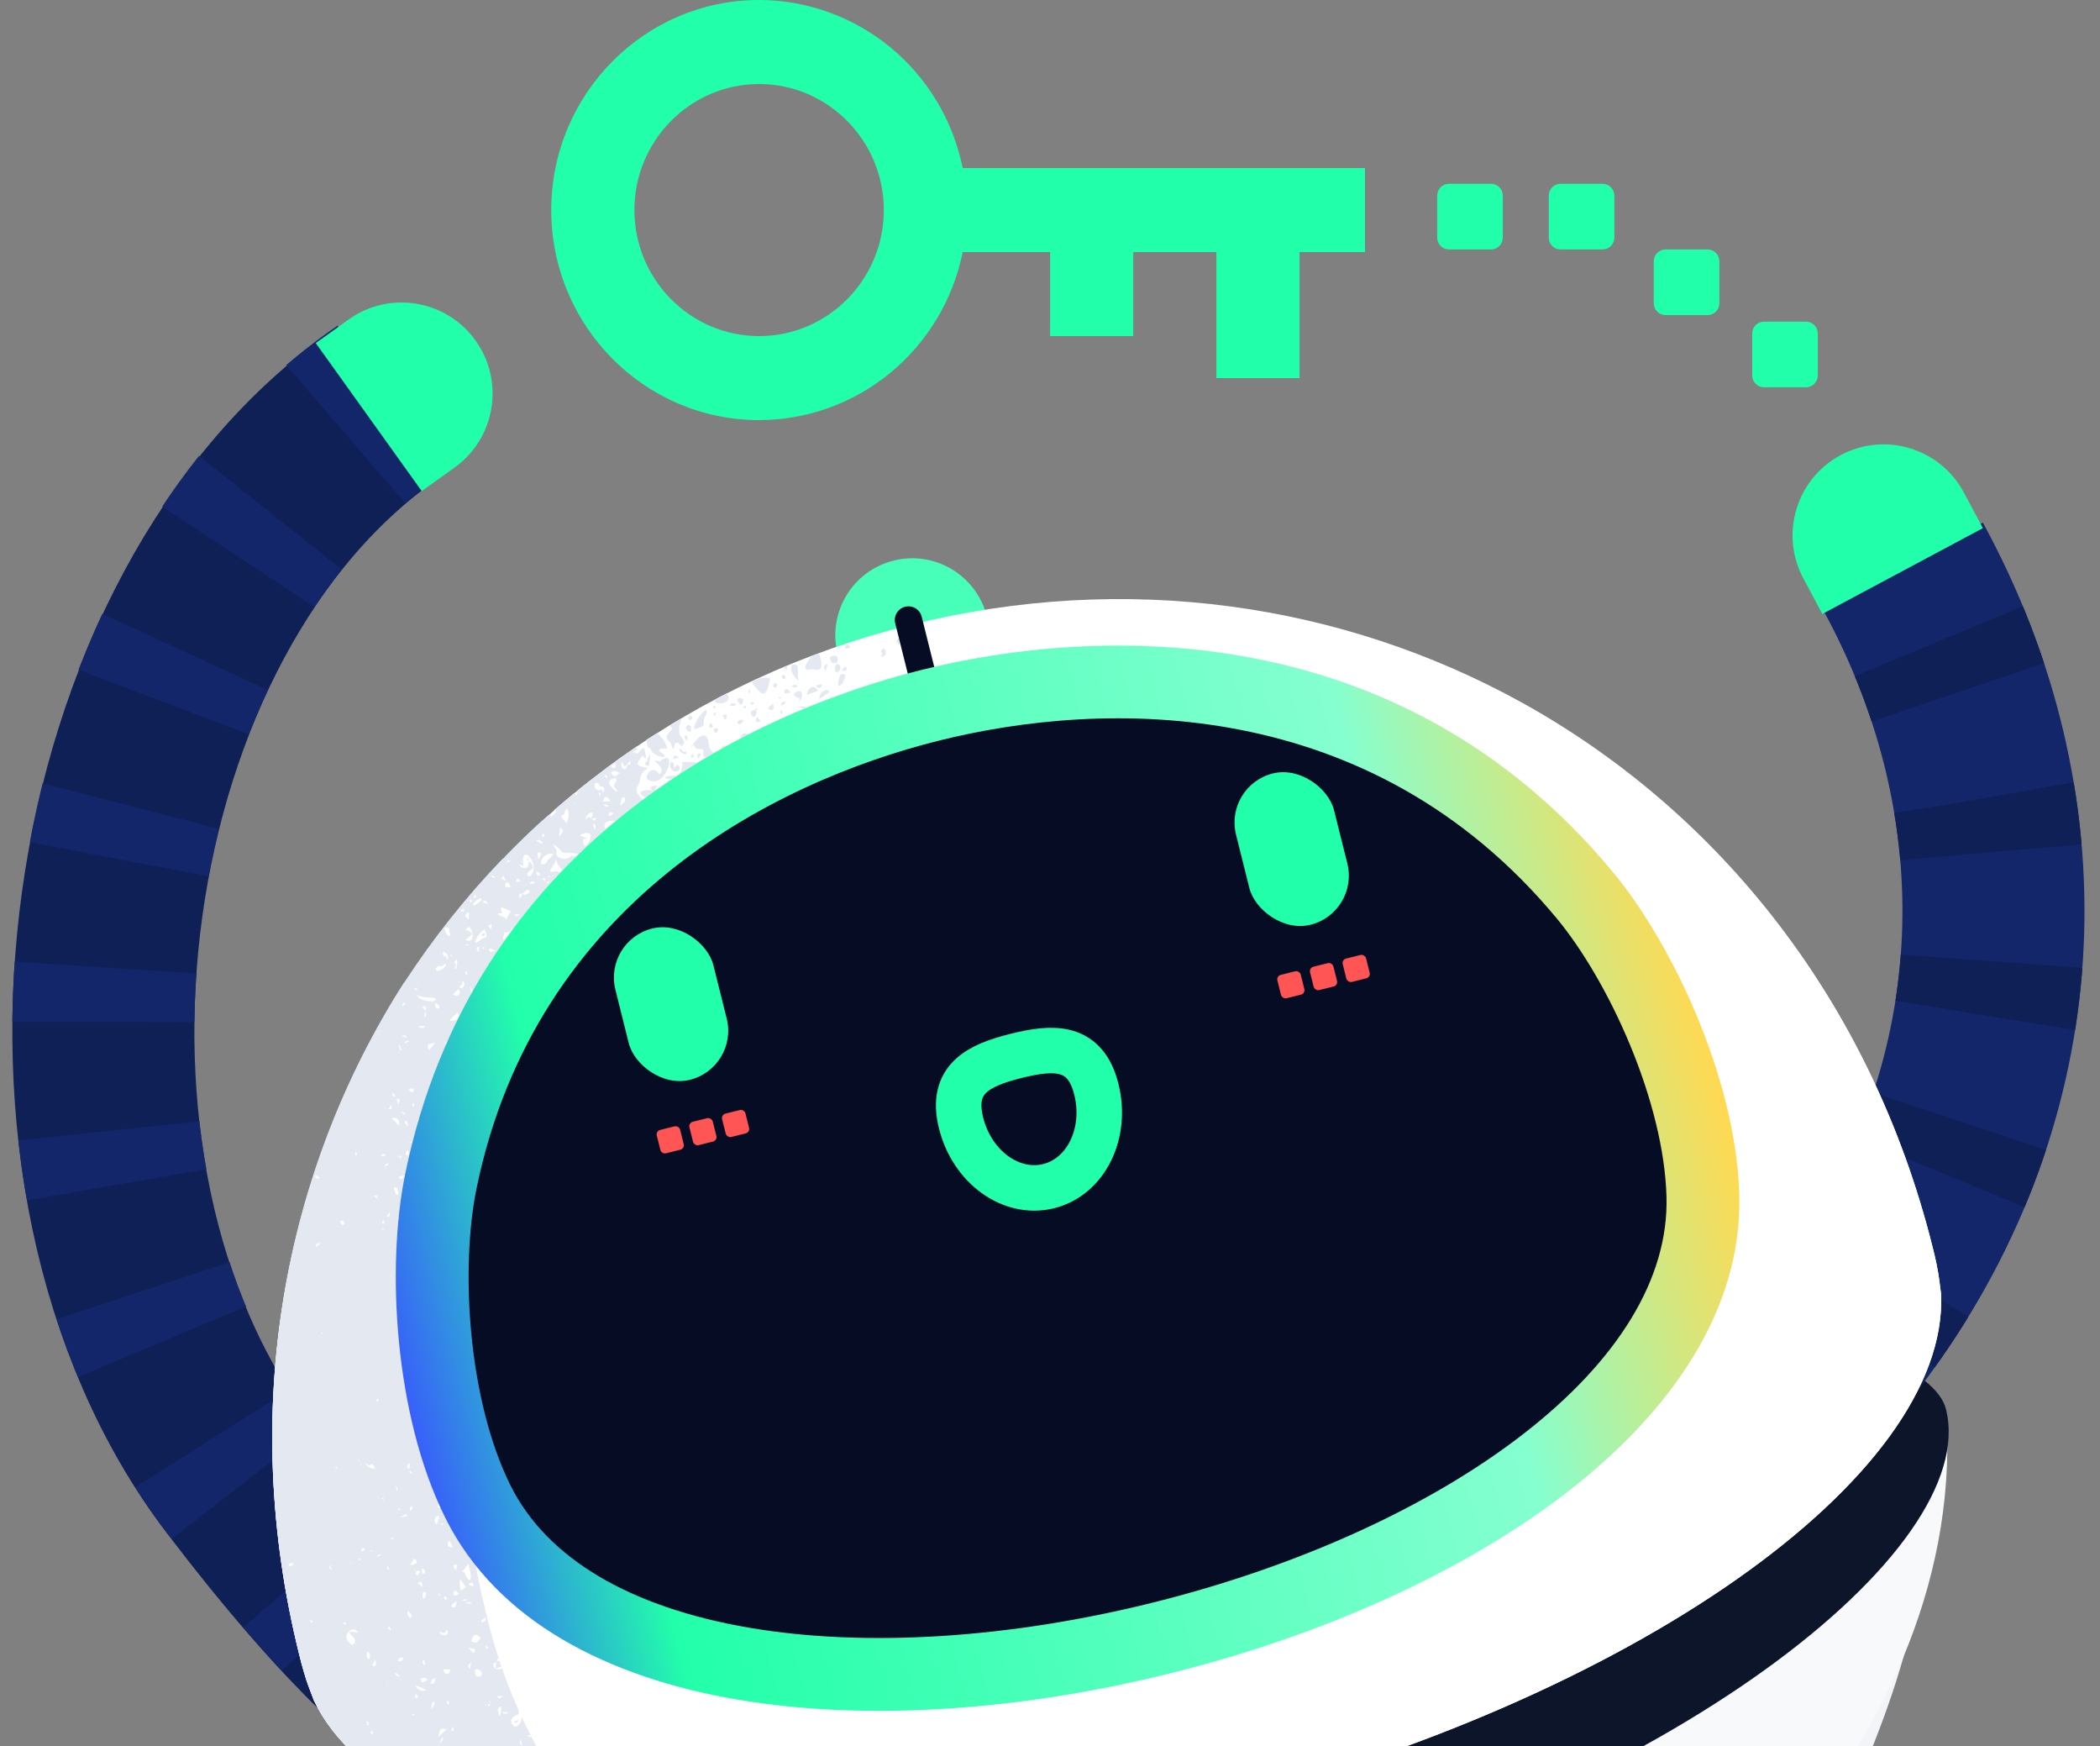 <svg width="320" height="266" viewBox="0 0 320 266" fill="none" xmlns="http://www.w3.org/2000/svg">
<rect x="0" y="0" width="320" height="266" fill="#808080" stroke="none"/>
<g clip-path="url(#clip0_7_14764)">
<path d="M290.847 249.414C282.229 284.537 245.594 338.081 245.594 338.081L226.199 290.743C226.189 290.703 295.461 230.651 290.847 249.414Z" fill="#F2F4F8"/>
<path d="M296.549 214.753C296.59 215.267 296.641 215.823 296.641 216.347C299.166 266.326 252.146 313.296 196.558 327.181C140.599 341.158 76.533 321.454 55.712 275.521C65.404 291.237 103.373 298.798 150.101 293.157C152.434 292.881 154.798 292.552 157.203 292.214C158.385 292.05 159.557 291.844 160.78 291.67C161.284 291.588 161.829 291.495 162.332 291.413C170.186 290.151 178.244 288.488 186.385 286.454C221.704 277.633 251.925 263.441 271.672 247.889C286.936 236.253 295.983 224.378 296.549 214.753Z" fill="#F8F9FB"/>
<path d="M114.033 316.907C115.565 318.94 116.391 316.391 117.648 316.443C116.77 318.785 121.349 316.324 118.164 316.461C119.421 315.927 117.338 314.325 117.321 316.013C117.097 314.824 115.806 314.634 115.342 313.653C115.256 311.845 117.493 313.774 117.511 311.208C117.563 308.78 120.471 309.883 117.528 307.471C117.838 306.077 116.324 304.991 115.583 306.127C115.205 307.247 116.375 306.954 116.788 307.437C116.754 308.763 115.394 309.761 114.361 308.848C115.721 306.971 113.328 308.52 113.225 309.278C115.187 310.398 113.466 312.584 112.502 311.947C112.278 309.88 112.158 310.862 113.707 310.621C110.316 307.004 114.034 308.125 112.451 306.764C112.451 306.764 112.451 306.764 112.382 306.781C110.867 306.281 108.095 310.706 109.49 307.21C107.287 306.297 103.483 308.93 107.562 309.156C103.844 310.084 106.615 309.758 103.982 306.83C105.6 306.279 105.669 305.091 105.841 303.731C107.752 304.644 105.962 304.506 105.411 306.692C108.268 306.711 106.444 304.678 108.096 304.558C107.08 305.47 108.681 306.607 109.18 305.092C108.285 303.559 109.903 304.18 109.903 305.351C111.418 305.265 110.764 304.111 112.055 304.301C112.382 304.146 112.451 303.543 112.262 302.786C110.489 301.545 108.768 300.219 107.115 298.875C107.27 300.666 112.812 302.063 108.75 302.199C106.754 300.941 103.724 300.234 102.089 300.13C102.743 302.748 104.068 301.905 103.294 303.489C104.344 304.763 102.278 304.986 101.607 306.106C103.844 306.571 102.14 308.827 101.039 306.76C100.918 304.228 100.144 305.52 98.526 304.606C100.024 301.817 104.567 305.952 101.9 301.422C98.922 301.8 101.573 298.649 99.628 299.94C99.49 300.853 98.991 300.611 98.199 300.37C99.284 298.855 101.074 298.701 99.198 297.34C100.627 294.86 96.84 294.635 98.286 293.396C97.528 293.292 96.788 293.258 96.1 293.137C95.721 293.378 95.222 293.429 94.688 293.343C94.585 293.222 94.551 293.085 94.516 292.947C94.361 292.912 94.138 292.895 93.914 292.878C93.742 293.653 92.829 294.393 93.07 292.722C74.688 289.703 61.09 283.585 55.807 275.025C59.283 282.792 64.102 289.785 69.747 295.987C69.954 296.228 70.143 296.4 70.263 296.589C71.4 295.574 71.365 297.193 72.243 296.607C72.914 297.245 71.847 297.658 70.986 297.433C72.656 299.139 74.308 300.775 76.081 302.309C76.408 302.154 76.821 302.051 77.303 302.223C77.2 302.395 76.89 302.619 76.494 302.791C83.654 308.907 91.743 314.058 100.47 318.246C100.435 318.108 100.401 317.97 100.332 317.695C100.9 317.626 101.158 318.074 101.055 318.539C102.793 319.349 104.514 320.09 106.236 320.831C106.58 320.745 106.89 320.814 106.976 321.158C108.37 321.761 109.816 322.278 111.279 322.864C110.521 321.883 109.781 320.97 108.663 321.176C111.623 320.144 111.245 320.092 111.004 320.591C110.866 320.918 110.814 321.59 111.726 322.313C113.947 321.247 111.761 317.767 114.033 316.907ZM111.676 308.64C111.693 309.002 111.676 309.226 111.762 309.57C110.97 309.329 110.987 309.105 111.676 308.64ZM110.816 302.561C110.833 302.923 110.902 303.198 110.953 303.405C110.798 303.078 110.351 302.751 110.816 302.561ZM109.232 302.371C109.301 302.94 109.662 303.508 108.871 303.852C108.423 303.525 109.129 302.836 109.232 302.371ZM72.364 296.504C71.968 295.798 71.021 296.108 71.486 295.333C72.226 295.367 72.226 295.953 72.364 296.504ZM112.088 315.856C112.123 315.701 112.209 315.46 112.243 315.305C112.915 315.357 111.864 317.302 112.088 315.856ZM108.75 307.761C108.664 308.295 108.543 308.106 108.13 307.916C108.337 307.864 108.543 307.813 108.75 307.761ZM107.786 310.637C108.096 309.535 108.595 308.898 108.973 310.413C108.233 310.671 106.529 313.219 107.786 310.637ZM96.65 295.634C98.286 296.323 98.406 296.805 96.736 297.442C95.772 296.805 96.513 296.254 96.65 295.634ZM97.648 302.85C97.889 303.521 99.954 305.055 97.855 303.969C97.166 303.555 96.426 303.228 97.648 302.85ZM98.956 309.549C97.613 309.445 97.734 307.293 99.145 307.672C98.284 308.326 98.577 308.912 98.956 309.549ZM95.738 296.96C96.237 297.494 95.876 298.096 95.669 297.855C94.929 297.528 95.032 297.355 95.738 296.96ZM92.967 294.066C92.692 294.427 92.537 294.685 92.192 295.064C91.865 294.048 91.797 293.772 92.967 294.066ZM93.38 296.304C95.239 296.133 93.913 297.854 92.898 297.889C91.831 297.423 94.998 297.51 93.38 296.304ZM91.16 295.029C90.867 295.029 90.592 295.098 90.368 295.081C90.557 294.668 90.816 294.823 91.16 295.029ZM85.549 293.943C85.927 294.873 86.736 294.597 87.356 294.735C86.633 295.355 84.946 295.63 85.549 293.943ZM87.958 300.659C87.631 301.107 87.372 300.659 87.149 300.349C87.493 299.678 87.768 300.194 87.958 300.659ZM86.426 297.163C86.925 296.526 87.132 296.475 86.736 297.232C86.822 297.869 86.46 297.301 86.426 297.163ZM87.217 303.845C87.062 304.396 86.959 304.275 86.649 303.914C86.821 303.431 86.959 303.69 87.217 303.845ZM81.159 293.063C81.091 293.08 81.091 293.08 81.073 293.011C81.228 292.753 81.228 292.753 81.159 293.063ZM79.404 291.599C79.559 291.633 79.696 291.599 79.834 291.564C80.264 291.823 80.368 292.822 79.886 292.064C79.765 291.874 79.576 291.702 79.404 291.599C79.18 291.581 79.042 291.616 79.025 291.547C79.042 291.616 79.197 291.65 79.404 291.599ZM77.493 296.247C78.267 296.42 78.095 297.195 77.131 297.143C77.252 296.747 77.407 296.488 77.493 296.247ZM77.441 299.554C78.852 298.469 78.921 299.916 79.386 301.19C77.819 301.655 76.528 301.465 77.441 299.554ZM80.264 299.434C80.401 298.814 80.264 298.263 81.038 298.728C80.832 299.073 80.763 299.383 80.264 299.434ZM80.97 298.746C80.471 295.577 81.021 296.903 82.605 299.142C81.83 299.262 81.52 298.022 80.97 298.746ZM82.742 301.743C82.691 301.829 82.708 301.897 82.708 301.897C81.727 301.777 82.897 300.899 82.742 301.743ZM83.654 305.979C83.706 305.893 83.689 305.824 83.74 305.738C84.102 305.721 83.757 305.807 83.654 305.979ZM83.861 302.122C82.639 301.036 83.035 301.157 84.429 300.297C84.171 301.02 84.068 301.485 83.861 302.122ZM85.961 302.915C85.307 302.346 85.909 302.415 86.426 302.433C86.133 302.432 85.944 302.553 85.961 302.915ZM88.215 309.89C88.835 309.149 88.835 309.149 89.385 309.89C88.886 309.942 88.525 309.959 88.215 309.89ZM87.062 302.347C87.355 302.347 87.63 302.278 87.923 302.278C87.682 303.07 87.527 302.743 87.062 302.347ZM89.833 310.803C89.867 310.648 89.902 310.493 89.919 310.269C90.367 310.304 90.177 310.717 89.833 310.803ZM88.904 306.205C89.472 306.136 89.885 306.033 90.298 305.93C89.937 307.118 89.937 307.118 88.904 306.205ZM87.975 294.581C88.492 294.012 88.044 295.442 88.612 295.666C87.906 295.769 86.53 294.649 87.975 294.581ZM89.558 300.918C89.713 300.367 90.247 300.453 90.746 300.695C89.748 300.505 89.937 303.312 89.558 300.918ZM91.107 305.069C91.968 305.586 91.296 306.412 91.572 307.222C91.09 306.171 90.935 305.551 91.107 305.069ZM92.535 310.201C92.656 310.098 92.862 310.046 93.327 309.857C92.828 310.494 92.398 311.406 92.535 310.201ZM94.205 313.37C94.291 313.422 94.377 313.474 94.394 313.542C94.274 313.646 94.222 313.439 94.205 313.37ZM91.916 304.208C91.004 306.412 90.161 300.109 92.364 303.072C92.157 303.416 91.52 303.795 91.916 304.208ZM90.626 298.456C90.85 298.473 91.056 298.422 91.28 298.439C91.091 298.852 90.385 298.955 90.626 298.456ZM90.505 295.925C90.953 295.666 91.228 296.476 91.59 296.752C90.798 297.096 90.66 296.252 90.505 295.925ZM94.292 302.883C91.658 301.418 95.617 302.04 94.343 303.968C92.932 305.638 91.847 302.762 94.292 302.883ZM95.393 305.828C95.066 306.861 94.653 306.964 93.569 306.137C94.739 305.845 96.202 302.918 95.393 305.828ZM95.203 313.267C95.324 313.164 95.478 312.906 95.668 312.785C95.995 313.216 95.547 313.181 95.203 313.267ZM96.115 313.698C96.236 313.887 96.305 314.163 96.356 314.37C95.926 314.404 96.184 313.974 96.115 313.698ZM95.341 310.305C95.238 309.599 95.823 310.478 96.012 310.65C95.702 310.874 95.375 310.736 95.341 310.305ZM96.115 311.942C95.547 311.717 96.047 311.08 96.098 310.702C96.202 311.115 96.46 311.563 96.115 311.942ZM96.993 314.577C97.045 314.49 97.114 314.473 97.234 314.37C97.286 314.577 97.165 314.68 96.993 314.577ZM96.46 308.928C95.496 307.998 93.758 309.237 95.238 307.257C95.892 307.826 98.646 310.065 96.46 308.928ZM98.37 312.769C98.043 312.338 98.043 312.045 98.474 312.597C98.474 312.597 98.353 312.7 98.37 312.769ZM94.154 299.112C94.722 299.043 95.222 298.991 95.48 298.561C95.927 300.059 94.791 299.904 94.154 299.112ZM99.661 314.13C101.623 312.615 98.112 313.199 100.488 310.118C102.553 311.065 99.041 313.113 101.107 313.183C104.394 314.338 97.699 314.766 99.661 314.13ZM103.895 318.781C103.723 318.677 104.033 318.454 104.153 318.643C104.084 318.66 103.964 318.763 103.895 318.781ZM101.899 311.668C102.295 311.496 102.794 311.444 103.155 311.72C102.863 311.72 101.847 312.047 101.899 311.668ZM102.553 310.187C102.467 309.843 103.259 309.206 102.932 308.775C103.552 308.035 102.811 310.05 102.553 310.187ZM103.534 311.186C103.448 311.135 103.448 311.135 103.431 311.066C103.586 311.1 103.586 311.1 103.534 311.186ZM104.085 311.927C103.018 311.462 104.825 310.791 105.376 310.946C105.014 311.256 104.601 311.652 104.085 311.927ZM105.806 313.254C106.391 313.546 106.649 313.702 107.148 313.943C105.926 314.907 105.944 314.683 105.806 313.254ZM108.525 319.747C107.372 320.108 107.578 320.056 107.251 318.747C108.542 318.352 109.437 319.885 108.525 319.747ZM107.51 317.731C107.957 316.595 108.715 315.82 108.043 314.597C106.064 311.359 111.262 312.549 109.317 315.597C109.816 317.594 109.265 316.854 107.51 317.731ZM110.677 318.99C110.573 317.405 110.849 316.751 112.209 318.387C112.381 319.369 111.227 318.852 110.677 318.99Z" fill="#E4E9F1"/>
<path d="M296.531 214.681C301.924 236.273 253.959 273.712 187.419 290.332C120.88 306.952 61.291 297.854 55.55 274.872C51.455 258.474 91.623 228.065 167.154 209.199C242.686 190.334 293.579 202.863 296.531 214.681Z" fill="#0D152B"/>
<path d="M59.27 61.229C12.658 93.064 1.01 178.721 36.468 225.169C71.925 271.617 81.173 262.432 81.173 262.432" stroke="#0F2057" stroke-width="27.738"/>
<path d="M221.413 230.927C221.413 230.927 251.028 246.877 284.454 198.946C308.36 164.667 309.921 122.803 289.979 86.266" stroke="#122669" stroke-width="27.738"/>
<path d="M221.413 230.927C221.413 230.927 251.028 246.877 284.454 198.946C308.36 164.667 309.921 122.803 289.979 86.266" stroke="#0F2057" stroke-width="27.738" stroke-dasharray="8.31 16.62"/>
<path d="M59.263 61.07C12.651 92.905 1.003 178.562 36.461 225.009C71.918 271.457 81.166 262.273 81.166 262.273" stroke="#122669" stroke-width="27.738" stroke-dasharray="8.31 16.62"/>
<path d="M141.857 108.165C148.141 106.595 151.961 100.227 150.391 93.94C148.821 87.653 142.454 83.829 136.171 85.399C129.888 86.968 126.067 93.337 127.637 99.623C129.207 105.91 135.574 109.734 141.857 108.165Z" fill="#47FFB9"/>
<path d="M294.507 190.04C294.717 190.882 294.917 191.681 295.085 192.533C295.484 194.488 295.526 195.193 295.788 197.138C296.982 224.992 248.775 259.152 183.635 275.423C118.536 291.683 59.886 284.213 47.842 259.069C47.159 257.229 46.865 256.588 46.298 254.674C46.045 253.843 45.846 253.044 45.636 252.203C36.275 214.726 43.23 178.358 61.811 149.721C78.867 123.386 105.731 103.583 138.617 95.369C171.544 87.145 204.533 92.043 231.959 107.222C261.865 123.748 285.146 152.564 294.507 190.04Z" fill="white"/>
<path d="M294.5 190.013C294.71 190.855 294.91 191.654 295.078 192.506C295.478 194.463 295.52 195.168 295.782 197.114C296.979 224.981 248.765 259.154 183.614 275.428C118.504 291.691 59.842 284.213 47.837 259.045C47.153 257.204 46.859 256.562 46.291 254.648C46.039 253.816 45.839 253.017 45.629 252.175C36.264 214.68 43.259 178.284 61.799 149.645C78.899 123.288 105.713 103.446 138.647 95.22C171.58 86.994 204.575 91.897 232.007 107.086C261.889 123.675 285.135 152.517 294.5 190.013Z" fill="white"/>
<path d="M86.446 148.317C86.352 148.475 86.225 148.685 86.141 148.885C86.299 148.801 86.436 148.633 86.446 148.317Z" fill="#E4E9F1"/>
<path d="M98.384 110.955L98.342 110.965C98.352 111.007 98.352 111.007 98.384 110.955Z" fill="#E4E9F1"/>
<path d="M106.942 122.14C106.973 121.909 106.952 121.646 106.963 121.33C106.795 121.551 106.826 121.856 106.942 122.14Z" fill="#E4E9F1"/>
<path d="M114.093 114.81C114.408 114.821 114.524 114.569 114.471 114.358C114.324 114.484 114.135 114.621 113.988 114.747C114.04 114.779 114.04 114.779 114.093 114.81Z" fill="#E4E9F1"/>
<path d="M91.346 140.744C91.357 140.787 91.357 140.787 91.399 140.776C91.399 140.776 91.388 140.734 91.346 140.744Z" fill="#E4E9F1"/>
<path d="M71.851 151.068C71.841 151.026 71.893 151.058 71.851 151.068V151.068Z" fill="#E4E9F1"/>
<path d="M96.637 128.112C95.48 128.848 96.111 129.585 97.31 129.375C97.383 129.312 97.415 129.259 97.478 129.154C97.499 129.059 97.489 129.017 97.51 128.922C97.552 128.375 97.142 127.628 96.637 128.112Z" fill="#E4E9F1"/>
<path d="M94.596 135.685C94.764 135.465 94.933 135.244 95.101 135.023C95.048 134.991 94.996 134.96 94.891 134.897C94.449 134.917 94.502 135.307 94.596 135.685Z" fill="#E4E9F1"/>
<path d="M127.931 101.339C127.069 100.392 126.869 103.348 127.984 102.086C128.026 101.897 128.141 101.466 127.931 101.339Z" fill="#E4E9F1"/>
<path d="M111.874 114.694C111.937 115.483 112.663 115.167 112.831 114.589C112.694 114.042 112.095 114.147 111.874 114.694Z" fill="#E4E9F1"/>
<path d="M114.808 108.194C114.146 108.404 114.419 108.961 114.892 109.246C115.313 108.962 115.597 108.131 114.808 108.194Z" fill="#E4E9F1"/>
<path d="M113.336 109.813C112.747 109.424 112.684 109.708 112.316 110.023C112.684 110.602 112.831 110.297 113.336 109.813Z" fill="#E4E9F1"/>
<path d="M136.585 97.702C136.564 97.797 136.733 97.934 136.932 98.197C137.753 97.545 136.796 96.755 136.585 97.702Z" fill="#E4E9F1"/>
<path d="M99.077 119.992C99.161 120.149 99.297 120.339 99.455 120.434C99.55 120.455 99.644 120.476 99.729 120.455C99.813 120.434 99.865 120.286 99.897 120.055C100.686 119.456 99.445 119.676 99.077 119.992Z" fill="#E4E9F1"/>
<path d="M120.707 108.732C120.833 108.879 121.001 109.016 121.107 109.079C121.222 109.006 121.327 108.89 121.485 108.806C121.485 108.806 121.485 108.806 121.517 108.753C121.412 108.333 120.938 108.406 120.707 108.732Z" fill="#E4E9F1"/>
<path d="M109.445 111.232C109.161 110.454 108.236 111.4 109.151 111.663C109.277 111.453 109.466 111.316 109.445 111.232Z" fill="#E4E9F1"/>
<path d="M128.699 98.688C129.035 98.962 129.162 98.752 129.603 98.552C129.036 97.889 129.015 98.163 128.699 98.688Z" fill="#E4E9F1"/>
<path d="M98.941 116.225C99.361 113.974 98.657 115.447 98.615 115.994C97.742 116.435 99.13 117.162 98.941 116.225Z" fill="#E4E9F1"/>
<path d="M108.341 110.211C107.952 110.264 108.142 110.664 108.121 110.937C108.709 110.79 108.857 110.664 108.341 110.211Z" fill="#E4E9F1"/>
<path d="M101.833 110.63C101.875 110.619 101.917 110.609 101.959 110.598C103.557 111.093 100.339 111.808 102.19 113.134C103.031 115.964 102.274 111.682 103.851 113.702C105.008 112.788 103.157 112.177 103.526 111.325C103.294 110.578 103.862 109.989 103.82 109.463C103.147 109.81 102.485 110.199 101.833 110.63Z" fill="#E4E9F1"/>
<path d="M99.088 113.953C99.214 115.352 102.999 116.016 100.402 114.385C100.634 113.522 101.99 114.659 101.538 113.565C101.16 112.586 100.581 112.06 100.087 111.692C99.509 112.06 98.93 112.428 98.352 112.796C98.804 112.996 98.415 114.121 99.088 113.953Z" fill="#E4E9F1"/>
<path d="M110.119 108.918C110.339 109.265 110.297 109.633 110.602 109.602C110.802 108.971 110.928 108.76 110.119 108.918Z" fill="#E4E9F1"/>
<path d="M100.559 126.998C101.022 127.061 101.074 127.272 101.064 127.587C101.274 127.356 101.516 127.072 101.726 126.841C101.253 126.557 100.811 126.578 100.559 126.998Z" fill="#E4E9F1"/>
<path d="M99.707 126.093C98.046 126.061 97.709 127.397 97.509 128.922C97.53 129.006 97.499 129.059 97.478 129.154C97.278 130.321 97.131 131.521 96.415 132.236C95.658 132.782 96.3 130.342 96.174 129.658C95.722 129.101 94.513 129.09 96.111 128.333C95.869 126.649 97.383 125.914 96.511 125.282C97.92 124.304 97.194 126.587 98.424 125.251C98.393 123.873 95.344 123.651 97.268 123.483C99.676 121.854 96.07 121.369 97.247 119.644C97.826 118.56 97.279 117.803 98.783 117.025C96.564 116.551 96.995 116.488 97.858 115.11C98.73 116.099 98.383 114.889 98.152 113.963C97.174 114.163 97.469 115.341 96.396 114.447C97.016 114.426 97.111 114.089 97.016 113.711C95.45 114.773 93.893 115.877 92.348 117.023C92.4 117.054 92.411 117.096 92.463 117.128C92.337 117.159 92.253 117.18 92.169 117.202C91.264 117.874 90.402 118.537 89.498 119.21C89.508 119.252 89.519 119.294 89.54 119.378C89.414 119.41 89.287 119.441 89.161 119.473C88.751 119.799 88.383 120.114 87.973 120.44C87.984 121.376 87.773 121.071 87.489 120.829C86.448 121.67 85.418 122.554 84.387 123.437C84.555 123.395 84.703 123.448 84.755 123.658C84.545 123.89 84.335 124.121 84.082 124.363C83.767 124.352 83.609 124.257 83.546 124.184C83.294 124.426 83.041 124.667 82.747 124.92C82.757 124.962 82.799 124.951 82.81 124.994C82.726 125.015 82.684 125.025 82.631 124.993C80.623 126.792 78.688 128.706 76.837 130.599C76.847 130.641 76.889 130.63 76.9 130.672C76.784 130.746 76.7 130.767 76.616 130.788C71.011 136.614 66.016 142.914 61.62 149.645C61.62 149.645 61.62 149.645 61.578 149.655C43.259 178.284 36.263 214.68 45.629 252.175C45.839 253.017 46.039 253.816 46.291 254.648C46.817 256.573 47.153 257.204 47.836 259.045C50.896 265.39 56.899 270.641 65.227 274.641C65.058 274.326 64.869 273.926 64.848 273.663C65.469 273.642 65.427 273.653 65.49 274.263C65.553 274.515 65.605 274.726 65.626 274.81C66.993 275.452 68.444 276.073 69.979 276.673C70.011 276.621 70.042 276.568 70.116 276.505C70.189 276.621 70.252 276.694 70.273 276.779C72.892 277.779 75.668 278.695 78.591 279.485C79.137 279.17 79.831 279.086 79.4 279.685C82.313 280.433 85.341 281.107 88.569 281.687C88.558 281.466 88.611 281.14 88.58 280.835C89.189 280.951 89.189 280.951 89.221 281.792C90.01 281.908 90.767 282.077 91.555 282.193C91.545 281.972 91.818 281.814 92.007 282.035C91.976 282.088 91.944 282.14 91.923 282.235C92.386 282.298 92.901 282.393 93.406 282.446C93.164 282.193 92.964 281.93 92.722 281.678C92.638 281.699 92.607 281.751 92.565 281.762C92.417 281.53 92.323 281.331 92.27 281.12C92.007 280.783 91.713 280.499 91.45 280.163C90.84 280.404 90.251 280.373 90.861 279.594C90.903 279.584 90.893 279.542 90.935 279.531C89.726 278.09 88.591 276.585 87.497 275.07C87.508 275.112 87.508 275.112 87.518 275.154C87.35 275.196 87.182 275.238 87.055 275.269C86.898 274.996 87.308 274.849 87.476 274.985C86.32 273.397 85.247 271.787 84.206 270.124C84.08 270.156 83.986 270.135 83.88 270.072C83.838 269.903 83.891 269.756 83.922 269.703C83.838 269.546 83.712 269.398 83.628 269.24C83.491 269.23 83.344 269.177 83.218 269.209C83.218 269.03 83.344 268.998 83.481 269.009C83.334 268.777 83.186 268.546 83.029 268.272C83.029 268.272 82.987 268.283 82.976 268.241C82.903 268.125 82.682 267.778 82.556 267.452C82.009 266.515 81.504 265.568 80.989 264.579C80.737 264.642 80.369 264.6 80.421 264.274C80.569 264.327 80.716 264.379 80.905 264.421C80.411 263.517 79.948 262.559 79.528 261.591C79.454 262.191 79.265 262.864 78.424 263.074C76.91 261.664 79.149 261.149 79.086 261.076C79.023 260.823 79.023 260.644 79.044 260.55C78.119 258.456 77.226 256.31 76.5 254.121C76.332 254.342 75.754 254.352 75.48 254.152C75.775 254.079 76.111 253.995 76.406 253.921C76.279 253.595 76.206 253.301 76.08 252.974C75.954 253.006 75.785 253.048 75.701 253.069C75.722 252.795 75.828 252.68 76.006 252.68C75.397 250.776 74.818 248.819 74.324 246.841C73.284 242.675 72.432 238.551 71.802 234.416C71.802 234.416 71.749 234.385 71.739 234.342C71.623 234.058 71.623 233.88 71.739 233.806C71.319 231.229 71.024 228.62 70.741 226.053C70.698 226.063 70.656 226.074 70.572 226.095C70.562 225.874 70.614 225.726 70.677 225.621C69.606 214.712 69.838 204.013 71.29 193.726C71.069 193.736 70.933 193.726 70.796 193.715C70.764 193.41 71.08 193.42 71.343 193.578C71.732 190.843 72.184 188.182 72.721 185.5C72.258 186.331 72.184 188.182 71.049 187.75C70.039 188.539 72.521 185.594 72.332 185.91C73.121 184.953 71.27 183.984 72.963 184.5C72.963 184.5 72.963 184.5 72.952 184.458C72.774 183.028 72.942 182.986 73.205 183.322C73.31 182.849 73.415 182.376 73.51 181.86C72.606 182.533 71.922 183.196 71.586 182.028C72.374 182.501 73.668 180.345 73.741 180.998C73.994 179.862 74.299 178.757 74.604 177.653C74.604 177.653 74.604 177.653 74.646 177.642C74.709 177.358 74.782 177.116 74.888 176.822C74.267 177.2 73.805 177.495 72.701 177.189C73.142 176.274 73.447 176.421 75.035 176.338C75.172 175.812 75.34 175.233 75.519 174.697C75.424 174.676 75.351 174.56 75.277 174.444C75.498 174.255 75.614 174.181 75.666 174.213C76.013 173.098 76.36 171.983 76.707 170.868C76.476 170.836 76.245 170.805 75.961 170.742C76.255 170.31 76.581 170.005 77.065 169.795C78.022 167.008 79.032 164.252 80.147 161.559C79.453 161.643 79.347 161.58 79.421 160.98C79.694 161.18 79.915 161.349 80.178 161.507C81.409 158.562 82.744 155.68 84.174 152.819C83.891 152.398 83.754 151.672 84.5 152.156C84.953 151.283 85.436 150.357 85.889 149.484C84.669 149.968 85.657 150.884 83.754 150.957C84.837 150.105 83.512 148.916 85.163 149.8C84.396 147.98 85.752 148.937 86.393 148.643C86.488 148.485 86.614 148.275 86.698 148.075C86.709 147.76 86.625 147.244 86.394 146.497C86.804 146.708 87.077 146.908 87.224 147.139C87.413 146.824 87.603 146.508 87.792 146.192C87.655 146.003 87.592 145.751 87.603 145.435C87.771 145.572 87.929 145.667 88.034 145.73C88.171 145.561 88.255 145.362 88.381 145.151C88.36 145.067 88.297 144.993 88.223 144.878C88.35 144.846 88.476 144.815 88.57 144.836C88.76 144.52 88.981 144.152 89.17 143.836C88.234 142.953 87.435 141.364 88.918 142.469C88.918 143.005 89.159 143.258 89.454 143.363C89.864 142.68 90.284 142.038 90.705 141.396C90.453 140.565 89.78 139.839 90.569 140.671C91.021 140.513 91.284 140.313 91.515 140.166C92.041 139.409 92.556 138.609 93.082 137.852L93.008 137.557C93.061 137.589 93.124 137.663 93.176 137.694C93.471 137.263 93.734 136.884 94.028 136.453C93.124 135.159 94.46 134.423 95.69 134.161C96.836 132.667 97.982 131.174 99.192 129.754C99.097 129.554 99.076 129.291 99.076 129.112C99.129 129.323 99.171 129.491 99.297 129.638C99.465 129.417 99.675 129.186 99.844 128.965C98.687 128.449 99.087 127.366 99.707 126.093ZM52.023 242.352C52.075 242.384 52.117 242.373 52.138 242.457C52.023 242.531 52.044 242.436 52.023 242.352ZM50.299 238.491C50.309 238.712 50.646 238.985 50.362 239.101C50.299 238.848 49.962 238.575 50.299 238.491ZM52.38 247.181C53.021 247.244 52.779 247.707 52.285 247.338C52.317 247.286 52.338 247.191 52.38 247.181ZM45.798 240.509C45.851 240.541 45.777 240.604 45.788 240.646C45.777 240.604 45.809 240.551 45.798 240.509ZM43.969 238.552C44 237.963 44.421 238.215 44.799 238.121C44.463 238.562 44.463 238.562 43.969 238.552ZM47.427 247.211C47.375 247 47.143 246.79 47.206 246.684C47.417 246.99 48.016 247.063 47.427 247.211ZM56.069 262.846C55.649 262.772 56.174 262.551 55.869 262.404C55.933 261.941 56.364 262.593 56.069 262.846ZM56.731 264.245C56.427 264.098 56.542 264.024 56.584 263.656C56.921 263.93 56.879 263.94 56.731 264.245ZM53.725 250.6C51.507 249.411 53.799 247.318 54.588 248.686C51.223 248.274 55.303 249.401 53.725 250.6ZM83.49 280.675C83.291 280.591 83.122 280.454 83.165 280.265C83.469 279.697 83.806 280.328 83.49 280.675ZM82.682 271.176C82.471 271.228 82.408 270.976 82.272 270.786C82.503 270.46 82.776 271.018 82.682 271.176ZM86.014 280.939C86.224 280.35 86.298 279.393 86.571 280.487C86.634 280.918 86.329 280.95 86.014 280.939ZM85.457 276.205C84.774 276.152 84.374 275.447 85.089 275.269C85.594 275.321 85.268 275.805 85.457 276.205ZM89.904 280.236C89.989 280.393 90.115 280.541 90.199 280.699C89.957 280.983 89.6 280.267 89.904 280.236ZM89.253 280.13C88.191 279.993 87.276 279.372 86.287 279.887C84.731 279.739 88.716 278.699 89.253 280.13ZM87.833 276.595C87.665 276.816 87.528 276.984 87.392 277.153C87.36 276.847 87.276 276.511 87.833 276.595ZM87.402 277.731C87.234 278.488 87.097 278.478 86.508 278.088C86.782 277.931 86.992 277.878 87.402 277.731ZM84.553 271.334C84.879 271.566 84.469 271.713 84.248 271.902C84.017 271.692 84.427 271.545 84.553 271.334ZM84.059 273.47C84.406 273.249 84.553 273.48 84.732 273.838C84.28 273.817 83.512 273.964 84.059 273.47ZM85.121 277.183C84.542 277.73 84.542 277.194 84.385 276.92C84.626 276.994 84.826 277.078 85.121 277.183ZM81.084 266.746C81.21 266.178 81.389 266.357 81.746 266.536C82.051 267.399 80.148 268.187 81.084 266.746ZM82.282 269.577C81.945 271.449 81.746 268.861 80.558 269.65C81.925 267.609 81.084 268.356 82.282 269.577ZM83.522 279.013C83.438 279.571 83.091 279.434 82.796 279.507C82.544 278.855 82.986 279.013 83.522 279.013ZM79.349 264.989C79.422 265.284 79.486 265.536 79.591 265.957C79.012 265.61 79.286 265.273 79.349 264.989ZM95.049 127.838C94.944 127.775 95.007 127.491 94.807 127.585C95.186 127.133 95.144 127.501 95.049 127.838ZM95.081 125.818C94.776 125.134 92.883 125.607 92.294 126.291C91.043 124.144 96.731 125.272 95.081 125.818ZM91.327 121.167C91.18 120.936 91.338 120.852 91.285 120.641C91.411 120.788 91.769 121.146 91.327 121.167ZM92.442 122.588C93.01 123.072 92.389 122.914 91.916 122.63C92.168 122.567 92.294 122.535 92.442 122.588ZM94.545 122.778C94.639 122.262 94.482 121.631 95.092 121.389C95.638 122.147 94.797 122.357 94.545 122.778ZM97.552 122.653C97.321 122.8 97.142 122.979 96.91 123.126C97.016 122.474 97.016 122.474 97.552 122.653ZM95.965 115.94C96.343 116.382 95.881 116.677 95.544 116.403C95.681 116.235 95.786 116.119 95.965 115.94ZM94.777 116.014C95.018 116.445 95.06 117.15 95.544 116.403C95.66 117.581 94.356 117.371 94.777 116.014ZM96.427 124.767C96.09 124.672 95.859 124.64 95.617 124.566C96.08 124.451 96.658 123.904 96.427 124.767ZM93.725 116.276C94.03 116.781 93.599 117.381 93.073 116.707C93.304 116.56 93.494 116.423 93.725 116.276ZM94.366 117.77C93.841 118.349 93.504 118.433 93.094 117.686C93.494 117.318 93.925 117.434 94.366 117.77ZM93.799 118.538C94.219 118.97 93.62 119.253 93.525 119.769C95.607 122.021 90.938 118.895 93.799 118.538ZM92.453 118.517C92.337 118.411 92.221 118.306 92.106 118.201C92.337 117.875 92.737 118.401 92.453 118.517ZM92.704 124.355C92.767 124.071 92.82 123.924 92.936 123.671C93.819 123.987 93.441 124.082 92.704 124.355ZM92.978 122.051C92.494 122.083 92.231 122.104 91.927 122.135C91.958 121.188 92.621 121.157 92.978 122.051ZM91.422 119.579C91.149 120.094 92.484 119.358 91.937 120.747C91.748 120.347 91.601 120.115 91.233 120.431C90.034 119.925 90.707 118.684 91.422 119.579ZM92 128.152C92.21 128.458 91.716 128.447 91.495 128.636C91.222 128.257 91.768 128.3 92 128.152ZM90.696 126.332C90.391 126.185 90.475 125.806 90.359 125.522C91.053 125.617 90.633 126.08 90.696 126.332ZM89.498 120.104C89.456 120.115 89.445 120.072 89.403 120.083C89.466 119.978 89.487 120.062 89.498 120.104ZM90.896 124.628C90.57 125.112 90.528 125.122 90.149 124.68C90.37 124.67 90.633 124.649 90.896 124.628ZM90.097 124.649C89.592 124.417 89.592 124.417 89.298 124.848C88.982 124.122 90.927 122.966 90.097 124.649ZM87.437 122.407C87.458 122.134 87.92 122.555 87.437 122.407V122.407ZM88.919 127.804C90.181 127.668 88.519 127.636 88.404 127.173C91.874 125.68 88.582 130.929 88.919 127.804ZM86.007 124.016C86.333 122.102 87.047 124.069 86.311 125.415C85.88 124.763 85.018 124.353 86.007 124.016ZM85.05 123.406C85.018 123.458 84.966 123.427 84.955 123.385C84.955 123.385 85.008 123.416 85.05 123.406ZM85.354 126.057C86.122 126.625 85.754 126.762 85.165 127.445C85.26 126.93 85.291 126.52 85.354 126.057ZM83.471 135.692C83.482 134.661 84.67 134.588 84.902 133.726C85.764 135.209 84.996 136.072 83.471 135.692ZM86.32 141.732C86.163 141.637 85.995 141.5 85.837 141.405C86.163 141.279 86.205 141.269 86.32 141.732ZM83.892 136.839C83.839 136.808 83.818 136.723 83.766 136.692C83.818 136.723 83.923 136.787 83.892 136.839ZM83.587 134.546C83.188 134.556 82.956 134.524 83.419 134.409C83.713 133.978 83.682 134.03 83.587 134.546ZM83.514 133.536C83.587 133.294 83.882 133.399 83.766 133.652C83.65 133.546 83.556 133.525 83.514 133.536ZM84.523 132.747C82.83 133.125 84.818 131.779 84.671 130.833C85.081 132.116 85.638 132.737 86.9 132.958C87.362 128.372 91.915 133.896 87.31 132.99C86.09 134.01 85.543 132.537 84.523 132.747ZM84.303 130.075C84.124 130.611 83.104 131.179 83.303 131.442C81.779 132.494 82.431 129.738 84.303 130.075ZM82.61 127.234C82.894 126.761 83.146 127.234 82.736 127.56C82.641 127.36 82.568 127.245 82.61 127.234ZM82.715 128.37C82.589 128.76 82.137 128.202 81.663 128.096C82.337 127.75 82.41 128.223 82.715 128.37ZM82.504 130.032C82.326 130.39 82.168 130.653 82.021 130.958C82.01 130.379 81.611 129.496 82.504 130.032ZM83.04 134.146C83.03 134.819 83.156 133.893 82.609 134.03C83.009 133.483 83.093 133.82 83.04 134.146ZM81.159 130.19C81.138 130.284 81.148 130.326 81.043 130.263C81.085 130.253 81.117 130.2 81.159 130.19ZM81.716 132.778C81.926 132.904 82.326 132.894 82.283 133.262C82.063 133.63 81.632 133.156 81.716 132.778ZM79.35 134.218C79.097 134.281 78.929 134.323 78.677 134.386C78.677 133.671 78.887 133.797 79.35 134.218ZM79.612 136.164C80.012 135.796 80.433 135.155 80.758 135.923C80.37 136.154 80.054 136.501 79.612 136.164ZM82.272 141.089C82.304 141.215 82.251 141.362 82.22 141.593C81.799 141.52 82.041 141.236 82.272 141.089ZM81.536 140.646C81.116 140.573 81.084 140.268 81.421 140.005C81.389 140.236 81.463 140.352 81.536 140.646ZM82.167 142.814C81.221 142.961 80.527 143.045 81.515 142.172C81.715 142.435 81.883 142.572 82.167 142.814ZM79.56 136.133C79.528 136.364 79.507 136.638 79.318 136.774C79.013 136.448 78.96 136.059 79.56 136.133ZM77.783 131.167C77.615 131.388 77.394 131.219 77.226 131.44C77.289 131.156 77.279 130.935 77.783 131.167ZM79.16 139.362C78.834 139.488 78.708 139.699 78.477 139.488C78.477 139.131 78.771 139.236 79.16 139.362ZM77.751 135.154C77.015 135.248 76.816 135.164 77.121 134.417C77.541 134.491 77.762 134.659 77.751 135.154ZM76.732 133.397C76.837 133.639 76.942 133.881 77.058 134.165C76.311 133.859 76.311 133.859 76.732 133.397ZM74.933 133.354C75.091 133.449 75.281 133.491 75.438 133.586C75.47 133.891 74.723 133.585 74.933 133.354ZM75.921 139.098C77.257 139.256 75.963 138.73 76.458 138.204C78.529 139.162 77.751 138.373 77.13 140.182C77.088 139.477 75.732 139.593 75.921 139.098ZM77.088 140.193C77.078 140.329 77.067 140.466 76.941 140.676C77.025 140.477 77.078 140.329 77.088 140.193ZM72.546 136.32C72.389 136.583 72.662 136.962 72.189 136.677C72.231 136.488 72.284 136.341 72.546 136.32ZM73.346 137.193C73.093 137.435 72.778 137.603 72.441 137.866C71.211 138.129 73.65 136.089 73.346 137.193ZM71.999 137.351C71.873 137.382 71.737 137.372 71.568 137.414C71.611 136.867 71.789 137.045 71.999 137.351ZM73.818 141.591C74.596 143.274 73.86 142.474 73.008 143.358C71.683 144.315 72.914 142.085 73.818 141.591ZM75.815 153.342C75.5 153.331 75.321 153.331 75.1 153.342C75.216 152.91 75.563 153.047 75.815 153.342ZM72.935 145.03C72.619 144.662 72.419 144.399 73.082 144.189C72.987 144.525 72.987 144.704 72.935 145.03ZM73.513 144.483C73.618 144.368 73.713 144.21 73.818 144.094C73.734 144.294 73.744 144.694 73.513 144.483ZM71.284 138.96C71.631 139.097 71.358 139.612 71.421 140.043C70.843 139.696 70.78 139.444 71.284 138.96ZM70.811 138.497C70.685 138.707 70.664 138.802 70.622 138.812C69.907 138.991 70.138 138.486 70.811 138.497ZM70.979 141.674C71.799 139.949 72.851 144.157 70.906 143.168C71.862 142.526 72.462 142.064 70.979 141.674ZM73.439 155.634C73.407 156.045 72.818 156.728 73.396 156.897C72.755 157.549 72.629 154.898 73.439 155.634ZM71.063 147.912C71.126 148.165 71.221 148.365 71.263 148.533C70.968 148.428 70.705 148.27 71.063 147.912ZM71.515 150.258C72.366 151.163 72.903 152.415 71.041 152.835C71.472 152.415 72.23 151.331 71.515 150.258ZM74.731 165.997C75.036 166.502 74.52 166.943 74.142 166.502C74.1 166.154 74.331 166.007 74.731 165.997ZM71.199 154.54C71.42 153.814 71.882 154.414 71.735 154.897C71.599 154.708 71.43 154.571 71.199 154.54ZM70.043 150.268C70.358 150.1 70.59 149.774 70.337 149.479C71.305 149.595 70.316 151.183 70.043 150.268ZM69.212 146.765C69.98 144.829 69.622 148.048 69.328 147.585C69.517 146.912 69.57 146.765 69.212 146.765ZM70.074 149.5C70.043 149.553 69.969 149.616 69.938 149.669C69.864 149.553 69.969 149.437 70.074 149.5ZM68.088 141.368C68.813 141.41 68.182 141.747 68.634 142.304C68.445 143.514 67.162 140.705 68.088 141.368ZM68.697 145.418C68.876 145.418 68.876 145.597 68.907 145.723C68.666 145.828 68.739 145.586 68.697 145.418ZM69.044 151.457C69.338 151.204 69.548 150.973 69.79 150.689C70.505 151.226 69.643 152.067 69.044 151.457ZM68.287 146.102C67.835 146.259 68.224 145.134 67.709 145.754C66.952 144.692 68.287 144.85 68.287 146.102ZM67.751 146.817C68.592 146.965 66.489 148.563 66.373 147.563C67.204 146.596 66.962 147.774 67.751 146.817ZM66.72 153.602C66.394 153.907 66.383 153.149 66.225 152.876C66.73 152.75 67.34 153.581 66.72 153.602ZM63.534 151.581C64.354 152.002 65.185 151.929 66.278 152.013C67.067 152.845 63.849 152.665 63.534 151.581ZM64.354 153.433C64.585 152.928 65.132 153.507 64.848 153.98C64.533 153.612 64.427 153.548 64.354 153.433ZM64.659 155.011C64.627 154.706 64.753 154.495 64.838 154.117C64.974 154.664 64.985 154.706 64.659 155.011ZM68.096 165.016C68.054 165.206 68.001 165.353 67.823 165.353C67.907 165.153 68.012 165.037 68.096 165.016ZM71.376 178.146C71.554 178.146 71.344 178.199 71.26 178.22C71.291 178.167 71.334 178.156 71.376 178.146ZM63.66 149.761C63.576 149.782 63.523 149.751 63.481 149.761C63.587 149.645 63.618 149.593 63.66 149.761ZM63.218 150.497C63.755 150.676 63.702 151.002 63.145 150.739C63.134 150.697 63.187 150.55 63.218 150.497ZM63.859 156.283C64.133 156.305 64.406 156.326 64.669 156.305C64.911 156.736 63.649 156.694 63.859 156.283ZM67.99 172.464C67.864 172.496 67.79 172.559 67.664 172.59C67.57 172.212 67.833 172.369 67.99 172.464ZM70.187 182.69C69.945 182.974 69.882 182.9 69.651 182.69C69.851 182.416 69.935 182.574 70.187 182.69ZM67.622 176.177C68.011 175.946 68.2 176.525 68.526 176.756C67.832 176.661 67.696 176.651 67.622 176.177ZM61.63 152.727C61.914 152.969 61.578 153.053 61.399 153.232C61.105 152.948 61.452 152.906 61.63 152.727ZM65.53 170.486C65.73 169.855 66.308 169.844 66.855 169.708C67.254 170.413 65.278 170.906 65.53 170.486ZM67.548 184.646C67.327 184.835 67.032 184.909 66.885 185.214C66.854 184.73 67.053 184.278 67.548 184.646C67.096 184.088 67.18 183.709 67.621 183.152C68.273 183.615 67.769 184.099 67.548 184.646ZM69.145 191.221C68.861 191.337 68.147 190.442 69.04 190.622C69.23 189.77 69.818 190.874 69.145 191.221ZM66.17 183.604C66.286 183.173 66.496 183.12 66.78 182.826C67.59 183.205 66.465 183.53 66.17 183.604ZM66.191 184.94C66.212 184.666 66.275 184.382 66.191 184.046C66.38 184.267 66.57 184.845 66.191 184.94ZM66.013 181.006C66.286 180.669 66.917 180.511 67.338 180.227C67.579 180.838 66.444 181.479 66.013 181.006ZM64.489 170.79C65.866 171.117 62.638 171.074 63.879 170.496C63.932 170.885 63.995 171.137 64.489 170.79ZM65.75 176.377C66.118 176.598 66.266 176.65 66.528 176.808C65.918 177.229 66.118 176.955 65.75 176.377ZM66.823 178.881C66.675 179.007 66.486 179.144 66.297 179.28C66.297 178.923 66.381 178.723 66.823 178.881ZM64.541 174.041C64.552 173.904 64.373 173.368 64.594 173.536C65.004 173.747 64.899 173.862 64.541 174.041ZM69.03 186.466C69.419 186.771 69.314 187.066 69.156 187.329C69.041 187.045 68.967 186.75 69.03 186.466ZM61.714 158.965C61.462 158.671 62.103 158.555 62.272 158.513C62.377 158.755 61.851 158.797 61.714 158.965ZM61.935 158.061C61.693 157.987 61.451 157.913 61.167 157.85C61.567 157.661 61.967 157.65 61.935 158.061ZM60.862 159.133C60.894 159.438 61.346 159.996 60.947 160.006C60.915 159.701 60.642 159.323 60.862 159.133ZM62.755 165.814C63.123 165.856 63.102 166.13 62.87 166.456C62.397 166.171 61.966 165.877 62.755 165.814ZM62.849 168.16C63.291 167.602 63.112 169.212 62.838 168.297C62.922 168.276 62.859 168.202 62.849 168.16ZM66.044 182.026C65.455 181.994 65.476 182.615 66.055 182.605C65.455 184.319 64.583 180.647 66.044 182.026ZM63.038 176.607C63.342 176.039 63.689 176.892 64.005 177.081C63.468 177.081 62.869 177.365 63.038 176.607ZM65.172 181.573C65.056 181.11 64.593 181.047 64.257 181.31C64.572 180.784 65.361 180.721 65.172 181.573ZM66.086 185.592C66.401 186.318 65.14 186.276 65.066 185.445C65.487 185.518 65.813 185.571 66.086 185.592ZM63.185 174.156C62.848 174.061 62.197 173.956 62.06 173.945C62.102 173.935 62.281 173.935 62.607 173.988C63.027 173.704 63.91 174.377 63.185 174.156ZM61.923 170.716C62.039 171 62.144 171.242 62.176 171.547C61.871 171.4 61.45 170.789 61.923 170.716ZM61.156 169.432C61.261 169.317 61.545 169.559 61.724 169.559C61.587 170.085 61.335 169.432 61.156 169.432ZM60.452 167.328C61.146 167.423 60.872 167.759 60.641 168.264C60.578 167.833 60.515 167.58 60.452 167.328ZM59.915 166.434C59.999 166.591 60.136 166.781 60.283 167.012C59.632 167.086 59.8 166.686 59.915 166.434ZM61.881 175.913C61.744 175.723 61.902 175.46 62.049 175.334C62.26 174.745 62.491 176.386 61.881 175.913ZM60.819 171.483C60.409 171.094 60.041 170.694 59.684 170.336C60.693 170.263 60.819 170.41 60.819 171.483ZM59.326 168.369C60.01 168.601 59.631 169.053 59.127 169C59.421 168.748 59.516 168.59 59.326 168.369ZM61.166 176.27C60.524 177.28 61.408 175.986 60.609 176.186C60.335 175.986 61.345 176.091 61.166 176.27ZM59.021 177.521C58.852 177.563 58.768 177.584 58.726 177.774C58.274 177.395 59.725 176.943 59.021 177.521ZM61.544 186.369C61.375 186.232 60.292 185.653 60.692 185.464C61.544 184.76 61.344 186.106 61.544 186.369ZM58.737 175.848C58.621 176.28 58.453 176.143 58.032 176.069C58.19 175.806 58.401 175.754 58.737 175.848ZM55.173 166.053C55.173 166.053 55.184 166.095 55.194 166.138C55.152 166.148 55.131 166.064 55.173 166.053ZM59.724 185.348C59.756 185.295 59.767 185.338 59.724 185.348V185.348ZM59.199 184.853C59.641 184.475 59.262 185.106 59.325 185.358C58.578 185.411 59.125 185.274 59.199 184.853ZM71.36 238.193C72.033 240.349 71.812 241.969 70.676 239.392C69.898 239.854 71.391 238.319 71.36 238.193ZM70.172 234.331C70.12 233.942 70.435 234.132 70.656 234.121C70.435 234.311 70.319 234.384 70.172 234.331ZM71.644 241.117C71.864 241.107 72.222 241.107 72.127 241.622C71.707 241.548 71.118 241.517 71.644 241.117ZM74.009 250.765C74.156 250.817 74.271 250.922 74.419 250.975C74.376 251.343 73.798 250.996 74.009 250.765ZM76.121 261.369C75.837 260.591 75.638 260.328 76.342 259.928C76.374 260.412 76.437 260.843 76.121 261.369ZM77.992 266.893C78.213 267.061 78.413 267.145 78.644 267.356C78.129 267.44 78.129 267.44 77.992 266.893ZM74.66 259.454C74.66 259.812 74.702 259.98 74.313 259.854C74.449 259.685 74.555 259.57 74.66 259.454ZM74.691 259.223C74.712 259.307 74.681 259.359 74.691 259.401C74.502 259.359 74.492 259.317 74.691 259.223ZM72.757 255.414C72.273 255.266 72.463 254.772 72.368 254.393C72.852 253.825 74.26 255.351 72.757 255.414ZM74.165 259.801C74.071 259.78 73.976 259.759 73.882 259.738C74.029 259.612 74.113 259.591 74.165 259.801ZM72.137 251.858C71.885 251.563 71.706 251.384 71.401 251.058C72.231 251.164 72.736 251.038 72.137 251.858ZM69.078 242.831C69.172 241.958 69.688 242.41 69.898 242.894C69.593 242.926 69.32 243.262 69.078 242.831ZM66.555 232.374C66.597 232.363 66.597 232.363 66.555 232.374C66.555 232.374 66.597 232.363 66.555 232.374ZM67.175 232.174C67.544 232.037 67.743 231.943 67.396 232.342C67.302 232.321 67.27 232.195 67.175 232.174ZM68.29 235.025C68.416 234.278 68.816 235.341 68.994 235.699C68.469 235.741 68.069 235.572 68.29 235.025ZM70.203 242.326C70.15 241.758 69.867 241.159 70.214 240.58C70.813 241.906 71.549 241.454 70.203 242.326ZM68.784 233.605C68.826 233.595 68.879 233.626 68.879 233.626C68.826 233.773 68.816 233.731 68.784 233.605ZM69.257 238.36C70.203 238.392 69.267 238.581 69.593 239.349C69.078 238.718 68.973 238.655 69.257 238.36ZM71.023 243.642C71.286 243.8 70.813 244.052 70.466 243.736C70.707 243.81 70.802 243.473 71.023 243.642ZM71.833 244.378C71.422 244.168 71.275 244.294 70.855 244.22C71.191 244.136 71.549 243.779 71.833 244.378ZM67.807 224.326C67.765 224.337 67.691 224.221 67.67 224.137C67.744 224.253 67.849 224.316 67.807 224.326ZM58.326 187.441C58.2 187.294 58.357 187.21 58.484 187.178C58.463 187.273 58.431 187.325 58.326 187.441ZM58.484 185.926C58.526 186.095 58.557 186.221 58.589 186.347C58.095 186.515 58.084 186.115 58.484 185.926ZM57.496 182.507C57.369 182.539 57.18 182.318 56.959 182.149C57.422 182.034 57.475 182.065 57.496 182.507ZM67.513 224.221C67.481 224.274 67.46 224.368 67.428 224.421C67.407 224.337 67.481 224.274 67.513 224.221ZM69.289 233.3C69.005 233.058 68.669 232.785 68.858 232.469C69.205 232.606 69.573 232.827 69.289 233.3ZM68.416 231.417C68.238 231.059 68.29 230.912 68.406 230.838C68.889 230.986 68.753 231.154 68.416 231.417ZM67.712 227.167C67.534 227.167 67.344 227.124 67.165 227.124C67.386 226.577 67.555 226.893 67.712 227.167ZM64.002 213.385C64.012 213.427 64.012 213.427 64.065 213.458C63.949 213.532 63.981 213.479 64.002 213.385ZM65.21 220.907C65.41 220.812 65.578 220.77 65.736 220.686C66.083 221.002 65.21 221.264 65.21 220.907ZM63.865 213.911C63.854 213.69 63.949 213.89 64.012 213.963C63.928 213.984 63.875 213.953 63.865 213.911ZM54.142 175.521C54.541 175.689 54.541 175.689 54.194 176.089C54.153 175.921 54.153 175.742 54.142 175.521ZM62.73 209.366C62.53 209.639 62.425 209.755 62.214 209.807C62.193 209.544 62.257 209.26 62.73 209.366ZM62.624 211.27C62.898 211.47 63.602 211.785 63.077 212.006C62.877 211.743 62.214 211.417 62.624 211.27ZM66.839 228.681C67.449 228.976 67.323 229.008 67.113 229.597C66.545 230.185 66.839 229.039 66.839 228.681ZM61.71 210.649C61.762 210.859 61.689 210.743 61.584 210.68C61.626 210.67 61.668 210.659 61.71 210.649ZM66.45 231.059C67.46 230.628 66.608 231.69 66.576 232.279C66.198 232.016 66.093 231.416 66.45 231.059ZM66.734 233.983C66.744 234.025 66.86 234.13 66.723 234.12C66.713 234.078 66.702 234.036 66.734 233.983ZM69.582 243.957C69.572 244.451 69.319 245.23 68.836 244.725C68.731 244.483 69.256 244.083 69.582 243.957ZM76.635 275.592C76.667 275.897 76.73 276.15 76.793 276.581C76.351 276.065 75.794 275.802 76.635 275.592ZM75.689 271.983C75.447 271.91 75.216 271.878 74.785 271.762C75.563 271.478 75.563 271.478 75.689 271.983ZM74.638 270.637C73.775 270.584 73.975 269.416 74.606 268.901C74.733 269.585 75.563 270.405 74.638 270.637ZM62.518 224.083C62.602 224.24 62.96 224.419 62.728 224.567C62.592 224.377 62.203 224.251 62.518 224.083ZM74.144 267.943C74.165 267.849 74.144 267.765 74.081 267.691C74.449 267.733 74.459 267.775 74.144 267.943ZM54.593 189.312C54.498 189.291 54.624 189.081 54.593 189.312V189.312ZM68.037 243.672C67.816 243.862 67.753 243.43 67.627 243.283C67.847 243.094 68.195 243.409 68.037 243.672ZM62.529 222.873C62.445 223.252 62.371 223.494 62.318 223.82C61.835 223.315 62.014 223.136 62.529 222.873ZM67.048 242.757C67.164 243.041 67.08 243.062 66.807 243.041C66.912 242.925 66.975 242.82 67.048 242.757ZM66.932 248.553C67.416 248.7 67.879 249.121 68.015 248.238C68.888 249.048 67.227 249.553 66.932 248.553ZM73.66 271.551C73.786 273.666 72.556 273.571 72.598 272.13C71.62 272.15 73.807 270.531 73.66 271.551ZM61.487 230.868C61.761 230.531 61.792 230.657 62.086 230.941C61.634 231.099 60.373 231.235 61.487 230.868ZM63.264 236.906C63.211 236.875 63.211 236.875 63.158 236.843C63.2 236.833 63.253 236.864 63.264 236.906ZM64.777 242.609C65.019 242.504 64.851 243.261 64.746 243.377C64.209 244.092 64.336 241.914 64.777 242.609ZM63.652 241.146C64.315 240.757 64.252 241.041 64.388 241.767C64.052 241.493 63.884 241.357 63.652 241.146ZM64.02 239.4C63.894 239.61 63.768 239.821 63.642 240.031C63.011 239.652 63.526 239.032 64.02 239.4ZM63.053 239.284C63.19 239.116 63.347 239.21 63.526 239.21C63.358 239.252 63.232 239.284 63.053 239.284ZM68.056 259.136C68.361 259.105 68.466 259.347 68.456 259.662C68.088 259.62 68.109 259.347 68.056 259.136ZM70.705 268.132C70.779 268.426 71.01 268.458 71.178 268.595C70.474 269.173 69.591 268.678 70.705 268.132ZM67.573 254.339C67.92 254.297 68.288 254.339 68.54 254.276C68.74 255.255 67.605 255.181 67.573 254.339ZM73.208 270.278C72.955 269.984 72.798 270.426 72.461 269.973C72.84 270.057 73.776 270.047 73.208 270.278ZM52.007 185.935C52.333 185.987 52.543 186.114 52.417 186.503C52.185 186.829 51.639 186.25 52.007 185.935ZM62.654 229.458C63.075 229.711 62.77 229.742 62.675 230.079C62.328 230.3 62.423 229.606 62.654 229.458ZM61.424 227.217C61.372 227.186 61.361 227.144 61.319 227.154C61.34 227.059 61.372 227.186 61.424 227.217ZM64.294 238.885C64.757 239.127 64.977 239.653 64.43 239.789C64.262 239.474 64.346 239.274 64.294 238.885ZM57.493 213.088C57.819 213.141 57.714 213.435 57.461 213.498C57.272 213.456 57.43 213.193 57.493 213.088ZM60.52 227.175C60.468 226.964 60.415 226.754 60.32 226.554C60.636 226.386 60.636 227.101 60.52 227.175ZM48.148 179.074C48.39 179.148 48.947 179.411 48.453 179.579C48.138 179.569 47.822 179.022 48.148 179.074ZM60.793 229.7C61.119 229.931 60.961 230.015 60.678 230.131C60.699 230.036 60.751 229.889 60.793 229.7ZM62.959 237.474C63.81 237.664 63.579 238.348 62.78 238.369C62.033 238.6 63.106 237.885 62.959 237.474ZM69.023 263.008C69.213 263.587 69.213 263.587 68.719 263.755C68.824 263.46 68.908 263.26 69.023 263.008ZM70.043 268.521C69.77 268.499 69.486 268.436 69.212 268.415C69.538 268.289 69.917 268.016 70.043 268.521ZM66.784 264.596C67.036 263.281 67.036 263.281 68.098 263.418C67.698 263.786 67.257 264.164 66.784 264.596ZM69.748 272.35C69.527 272.181 69.843 272.013 69.98 271.845C70.295 272.034 69.927 272.171 69.748 272.35ZM64.461 252.971C64.566 252.497 64.734 253.349 64.787 253.56C64.492 253.812 64.282 253.149 64.461 252.971ZM65.722 260.345C65.775 260.019 65.796 259.746 65.838 259.377C66.605 258.873 66.058 260.082 65.722 260.345ZM59.92 234.433C59.783 234.423 59.657 234.454 59.552 234.57C59.342 234.444 60.341 233.97 59.92 234.433ZM62.285 245.332C62.253 245.743 63.116 245.974 62.485 246.49C62.169 246.121 61.906 245.785 62.285 245.332ZM65.155 255.927C64.597 256.2 64.198 256.568 64.124 255.737C64.45 255.611 64.808 255.432 65.155 255.927ZM66.374 255.622C66.196 256.159 66.311 256.621 65.607 256.484C65.691 256.106 65.828 255.759 66.374 255.622ZM58.564 228.826C58.669 228.531 58.606 228.458 58.217 228.331C58.165 227.763 58.911 228.784 58.564 228.826ZM48.81 189.416C48.557 189.657 48.368 189.794 48.147 189.983C48.116 189.499 48.294 189.321 48.81 189.416ZM55.747 222.913C56.052 223.06 56.346 223.523 56.609 222.966C58.197 224.491 55.557 223.407 55.747 222.913ZM59.194 238.862C59.278 238.841 59.278 239.02 59.341 239.093C58.837 239.398 58.91 238.083 59.194 238.862ZM55.084 222.944C55.084 223.123 54.99 223.281 55.021 223.407C54.895 223.26 54.979 223.06 55.084 222.944ZM47.39 192.676C47.39 192.676 47.379 192.634 47.369 192.592C47.369 192.592 47.379 192.634 47.39 192.676ZM54.853 222.555C54.737 222.628 54.653 222.649 54.611 222.481C54.706 222.502 54.8 222.523 54.853 222.555ZM49.124 203.018C49.103 203.112 49.093 203.249 49.071 203.344C49.082 203.207 48.914 202.891 49.124 203.018ZM58.059 236.821C57.975 237.02 57.712 237.041 57.522 237.178C57.302 237.01 58.017 236.652 58.059 236.821ZM56.513 236.178C56.65 236.189 56.744 236.21 56.839 236.231C56.713 236.263 56.524 236.399 56.513 236.178ZM55.451 232.643C55.504 232.675 55.462 232.685 55.43 232.738C55.472 232.728 55.462 232.685 55.451 232.643ZM53.591 226.625C53.549 226.636 53.496 226.604 53.496 226.604C53.528 226.552 53.612 226.531 53.591 226.625ZM55.923 251.526C56.407 251.853 56.512 252.274 56.196 252.799C55.66 252.442 56.028 251.947 55.923 251.526ZM56.69 253.704C56.88 253.389 57.048 253.168 57.237 252.852C57.269 253.515 57.468 253.957 56.69 253.704ZM53.358 238.039C53.453 238.06 53.537 238.039 53.632 238.06C53.506 238.092 53.39 238.166 53.358 238.039ZM56.176 247.708C56.071 247.645 56.228 247.739 56.27 247.729C56.302 247.855 56.228 247.739 56.176 247.708ZM58.898 256.461C58.972 256.398 59.014 256.388 59.087 256.325C59.077 256.461 59.056 256.556 58.898 256.461ZM51.068 223.5C51.152 223.479 51.288 223.49 51.414 223.458C51.33 223.837 51.215 223.732 51.068 223.5ZM54.736 237.651C54.568 237.514 54.725 237.43 54.904 237.43C55.072 237.566 54.967 237.682 54.736 237.651ZM54.358 234.347C54.557 234.253 54.61 234.105 54.589 234.021C54.736 234.074 54.379 234.431 54.358 234.347ZM55.062 236.094C55.125 235.989 55.23 235.873 55.356 235.841C56.05 235.936 54.957 236.746 55.062 236.094ZM60.234 254.831C60.539 254.8 60.738 255.242 60.949 255.368C60.644 255.399 60.349 255.294 60.234 254.831ZM59.141 248.13C59.257 247.341 59.467 248.004 59.593 248.33C59.404 248.288 59.256 248.235 59.141 248.13ZM62.956 261.438C62.589 261.039 62.988 261.028 63.251 261.186C63.072 261.186 62.999 261.249 62.956 261.438ZM60.675 253.022C60.686 252.527 61.002 252.538 61.443 252.517C61.327 253.127 61.065 253.148 60.675 253.022ZM63.409 258.062C63.483 258.177 63.609 258.325 63.756 258.556C63.188 258.788 63.093 258.588 63.409 258.062ZM63.262 256.757C64.082 256.999 64.324 257.073 64.923 257.505C64.261 257.715 63.767 257.525 63.262 256.757ZM69.044 272.928C69.254 273.233 68.623 273.212 68.402 273.401C68.245 273.128 68.823 273.117 69.044 272.928ZM69.275 275.821C69.916 275.884 69.958 276.232 70.074 276.516C69.59 276.547 69.601 276.053 69.275 275.821ZM66.931 265.542C67.11 265.185 67.246 265.017 67.457 264.606C67.541 265.122 67.541 265.122 66.931 265.542ZM70.505 274.307C70.179 274.075 69.485 274.338 69.59 273.507C69.885 273.791 70.863 273.949 70.505 274.307ZM71.125 275.538C71.094 275.59 71.062 275.643 71.02 275.653C70.947 275.538 71.041 275.559 71.125 275.538ZM71.924 276.59C71.872 276.201 71.609 276.4 71.304 276.432C72.051 275.485 73.113 276.517 71.924 276.59ZM72.713 276.885C72.787 276.643 73.46 276.475 73.712 276.769C73.523 277.085 72.808 277.263 72.713 276.885ZM71.735 274.402C72.377 273.034 73.933 273.719 74.059 275.475C73.87 276.685 69.096 273.317 71.735 274.402ZM74.101 275.465C74.827 275.15 75.394 274.382 76.288 274.561C75.826 275.571 75.142 275.518 74.101 275.465ZM76.32 278.085C76.425 277.969 76.235 277.748 76.183 277.717C76.656 276.034 78.969 279.39 76.32 278.085ZM71.769 253.246C71.748 253.52 71.684 253.804 71.653 254.214C70.896 253.688 71.663 253.541 71.769 253.246ZM75.195 267.144C75.921 266.829 76.184 266.987 76.152 267.755C75.795 268.112 75.511 267.334 75.195 267.144ZM76.646 268.123C76.015 267.744 76.194 267.744 76.678 267.176C76.657 267.629 76.667 267.85 76.646 268.123ZM71.769 250.027C72.137 248.997 72.41 248.66 73.252 249.523C72.61 250.354 72.484 250.385 71.769 250.027ZM78.16 269.175C78.287 269.859 78.287 269.859 77.55 269.954C77.792 269.67 77.96 269.449 78.16 269.175ZM79.832 277.297C79.632 277.213 79.211 276.96 79.453 276.676C80.031 276.666 80.61 277.014 79.832 277.297ZM81.577 279.812C81.114 280.106 81.493 279.475 81.892 279.644C81.966 279.938 81.734 279.907 81.577 279.812ZM80.82 278.392C81.23 278.602 81.398 278.739 81.766 278.96C80.988 279.244 81.03 279.233 80.82 278.392ZM79.927 269.628C79.022 269.586 79.022 269.586 79.317 268.976C79.538 269.144 79.674 269.334 79.927 269.628ZM76.605 260.98C76.563 260.633 77.078 260.907 77.373 260.833C77.246 261.222 76.878 261.001 76.605 260.98ZM76.616 258.34C76.321 258.592 76.069 259.013 75.732 258.381C76.048 258.392 76.311 258.371 76.616 258.34ZM75.459 254.247C74.997 253.647 75.06 253.363 75.649 253.216C75.596 253.542 75.554 253.91 75.459 254.247ZM73.336 247.177C73.336 246.819 73.441 246.704 74.04 246.42C74.082 247.125 73.609 247.019 73.336 247.177ZM70.982 233.995C71.066 233.974 71.108 233.964 71.192 233.943C71.129 234.048 71.055 234.111 70.982 233.995ZM70.172 232.543C69.142 232.711 69.363 230.733 70.172 230.576C71.14 231.05 69.342 230.649 70.172 232.543ZM69.941 228.756C69.983 228.745 70.036 228.777 70.036 228.777C70.036 228.777 69.952 228.798 69.941 228.756ZM70.456 228.851C70.499 228.84 70.53 228.788 70.551 228.872C70.499 228.84 70.456 228.851 70.456 228.851ZM66.788 214.343C66.725 214.269 67.167 213.891 67.24 214.185C67.03 214.238 66.83 214.332 66.788 214.343ZM65.264 209.314C65.495 208.988 65.779 208.693 66.126 209.188C65.884 209.472 65.642 209.577 65.264 209.314ZM61.501 189.42C61.343 189.504 61.291 189.472 61.238 189.262C61.396 189.178 61.47 189.294 61.501 189.42ZM64.234 201.255C64.171 200.824 64.749 200.993 64.707 201.361C64.539 201.403 64.423 201.298 64.234 201.255ZM63.362 197.405C63.351 197.363 63.351 197.363 63.362 197.405C63.351 197.363 63.351 197.363 63.362 197.405C63.362 197.405 63.351 197.363 63.362 197.405C63.362 197.405 63.351 197.363 63.362 197.405ZM64.917 202.202C64.875 202.213 64.875 202.213 64.833 202.223C64.875 202.213 64.907 202.16 64.917 202.202ZM70.141 224.012C70.152 223.875 70.173 223.78 70.152 223.696C70.183 223.822 70.268 223.98 70.141 224.012ZM66.652 210.04C66.452 209.777 66.305 209.546 66.725 209.441C66.799 209.735 67.02 210.082 66.652 210.04ZM69.669 220.508C69.322 220.014 69.006 220.003 69.732 219.867C69.837 220.109 70.152 220.656 69.669 220.508ZM63.351 197.363C63.309 197.373 63.309 197.373 63.351 197.363C63.183 196.689 63.194 196.374 64.087 196.374C64.045 196.742 63.467 197.289 63.351 197.363ZM59.967 180.951C60.713 180.72 60.482 181.403 60.755 181.603C60.492 182.697 60.24 181.509 59.967 180.951ZM61.481 182.898C61.397 182.919 61.312 182.94 61.27 182.95C61.113 182.677 61.449 182.592 61.481 182.898ZM62.921 187.411C62.584 187.316 62.343 187.242 62.774 187.001C62.837 187.074 62.91 187.19 62.921 187.411ZM60.714 179.289C61.092 179.194 61.344 179.131 61.681 179.047C61.145 179.763 61.102 179.773 60.714 179.289ZM62.847 184.434C63.11 184.234 63.331 184.045 63.478 184.455C63.194 184.571 62.942 184.813 62.847 184.434ZM61.975 178.616C62.238 178.238 62.743 178.648 62.48 179.027C62.091 179.079 61.954 178.89 61.975 178.616ZM64.015 185.886C64.12 185.949 64.267 186.002 64.425 186.097C64.225 186.191 64.141 186.033 64.015 185.886ZM63.994 185.087C64.709 185.087 64.551 185.529 64.456 186.044C64.299 185.77 64.172 185.444 63.994 185.087ZM66.401 191.504C66.411 191.725 66.727 191.915 66.727 192.094C66.054 192.083 65.823 192.051 66.401 191.504ZM67.21 195.639C67.347 195.649 67.463 195.576 67.589 195.544C67.862 195.744 67.4 195.86 67.21 195.639ZM68.293 198.185C68.156 197.996 68.072 197.838 68.083 197.701C68.251 197.659 68.482 198.048 68.293 198.185ZM69.186 201.941C69.26 201.878 69.323 201.773 69.397 201.709C69.397 201.888 69.386 202.025 69.186 201.941ZM67.105 193.966C67.316 193.914 67.473 193.83 67.684 193.777C67.925 194.03 67.105 194.324 67.105 193.966ZM69.754 201.352C69.796 201.341 69.828 201.289 69.859 201.236C69.859 201.952 69.628 201.92 69.754 201.352ZM66.895 189.906C66.906 189.769 66.99 189.927 67.043 189.958C66.948 189.937 66.895 189.906 66.895 189.906ZM67.274 189.453C67.158 188.99 65.339 188.685 66.643 188.18C67.043 188.349 68.01 189.717 67.821 188.601C69.23 189.591 67.063 191.294 67.274 189.453ZM68.725 191.505C68.567 191.589 68.483 191.61 68.357 191.463C68.451 191.484 68.588 191.495 68.725 191.505ZM70.112 199.206C69.776 198.575 70.491 197.86 69.702 197.207C70.964 196.355 70.88 198.88 70.112 199.206ZM70.123 196.566C70.312 196.429 70.47 196.345 70.543 196.639C70.407 196.629 70.27 196.618 70.123 196.566ZM70.848 195.177C70.575 195.156 70.123 195.493 70.354 194.988C70.554 194.714 70.88 194.767 70.848 195.177ZM69.64 190.517C70.134 188.918 70.312 191.6 70.985 191.969C70.239 191.842 70.155 191.148 69.64 190.517ZM68.62 183.037C69.009 183.342 69.703 183.437 69.009 183.7C68.809 183.615 68.704 183.373 68.62 183.037ZM70.187 188.234C70.197 188.276 70.208 188.318 70.218 188.36C70.165 188.329 70.155 188.287 70.187 188.234ZM71.154 188.529C71.816 188.855 71.585 189.002 70.965 189.56C71.143 189.202 71.196 188.876 71.154 188.529ZM70.145 187.171C69.913 186.782 69.913 186.782 70.407 186.614C70.355 186.761 70.271 186.961 70.145 187.171ZM68.042 180.722C68.778 179.912 68.778 179.912 69.293 180.365C68.82 180.438 68.61 181.027 68.042 180.722ZM70.145 185.025C70.65 184.721 70.65 184.721 71.091 185.415C71.817 186.351 70.365 185.909 70.145 185.025ZM68.043 172.496C68.232 172.896 68.526 173.18 68.285 173.642C68.053 173.253 67.833 172.906 68.043 172.496ZM68.663 174.263C68.632 174.137 68.569 174.063 68.495 173.948C68.695 174.032 68.747 174.063 68.663 174.263ZM70.787 181.87C70.944 181.964 70.976 181.912 70.986 181.775C70.955 182.364 70.618 182.627 70.787 181.87ZM65.426 160.587C65.52 160.608 65.657 160.618 65.741 160.597C65.647 160.576 65.426 160.765 65.426 160.587ZM65.594 159.829C65.342 160.25 64.805 158.998 65.615 159.019C67.056 158.346 65.289 159.861 65.594 159.829ZM68.022 167.941C68.064 167.93 68.222 167.846 68.201 167.941C68.064 168.109 67.991 168.172 68.022 167.941ZM69.841 174.148C69.893 174.358 70.146 174.653 69.841 174.684C69.799 174.516 69.546 174.221 69.841 174.148ZM71.954 179.566C71.523 179.629 70.45 178.914 71.291 178.882C71.533 178.956 72.206 179.324 71.954 179.566ZM70.798 173.685C70.766 173.738 70.808 173.906 70.703 173.843C70.735 173.791 70.703 173.664 70.798 173.685ZM71.113 174.948C71.208 175.148 71.376 175.106 71.555 175.106C72.333 175.716 70.598 175.211 71.113 174.948ZM71.429 173.707C71.124 173.38 71.323 172.928 71.597 173.128C71.576 173.223 71.513 173.328 71.429 173.707ZM70.903 169.993C70.472 170.414 69.873 169.446 70.525 169.909C70.63 169.972 70.914 169.856 70.903 169.993ZM68.265 158.536C68.444 158.178 68.486 159.062 68.612 159.388C67.992 159.051 67.361 159.03 68.265 158.536ZM71.818 171.15C71.492 171.455 70.945 170.519 71.282 170.793C71.986 171.108 72.628 169.92 71.818 171.15ZM72.501 173.17C72.638 173.181 72.775 173.192 72.869 173.213C72.775 173.37 72.669 173.307 72.501 173.17ZM69.421 160.483C69.705 159.831 70.483 160.977 69.979 161.282C69.526 161.082 69.411 160.798 69.421 160.483ZM70.915 160.02C70.315 161.019 70.852 159.589 70.063 159.831C69.159 159.788 70.452 159.42 70.915 160.02ZM69.874 158.537C70.042 158.137 70.189 158.368 70.463 158.568C70.115 158.61 69.979 158.6 69.874 158.537ZM73.837 171.898C73.721 171.972 73.647 172.035 73.542 172.15C73.563 171.877 73.542 171.614 73.837 171.898ZM73.121 173.507C73.532 173.181 73.311 172.298 74.121 172.498C74.089 173.445 73.679 174.844 73.121 173.507ZM73.458 170.025C73.416 170.036 73.374 170.046 73.364 170.004C73.364 170.004 73.542 170.004 73.458 170.025ZM74.552 174.223C74.814 174.023 74.941 174.35 75.004 174.602C74.478 174.644 74.762 174.349 74.552 174.223ZM69.937 155.212C68.118 155.801 68.171 155.654 69.664 154.297C70.189 154.971 71.094 155.549 69.937 155.212ZM73.9 168.216C74.247 168.353 74.426 168.532 74.468 168.879C73.931 169.594 73.732 168.795 73.9 168.216ZM75.235 172.13C74.93 171.804 74.962 171.393 74.836 170.888C75.298 171.131 75.75 171.867 75.235 172.13ZM74.331 167.974C74.773 168.132 74.762 167.733 74.92 167.47C77.181 168.47 72.922 168.416 74.331 167.974ZM74.184 162.199C74.342 161.757 74.889 161.978 74.994 162.578C74.594 162.409 74.395 162.325 74.184 162.199ZM76.245 167.407C76.035 166.565 76.056 166.471 76.487 166.408C76.35 166.755 76.255 167.091 76.245 167.407ZM76.34 165.461C75.551 166.06 75.993 164.966 76.298 164.577C76.603 164.546 76.161 165.282 76.34 165.461ZM74.721 160.232C74.773 160.085 74.816 159.895 74.868 159.748C75.005 159.937 75.036 160.421 74.721 160.232ZM74.721 158.622C74.448 159.317 73.428 158.811 73.68 158.212C74.038 158.927 75.247 158.044 74.721 158.622ZM74.532 157.865C74.574 157.676 74.732 157.949 74.784 157.981C74.732 157.949 74.668 157.875 74.532 157.865ZM70.905 144.062C71.074 143.841 71.2 143.809 71.421 143.978C71.252 144.02 71.074 144.02 70.905 144.062ZM77.181 164.893C77.139 164.367 77.581 164.525 77.97 164.472C77.486 165.04 76.939 166.071 77.181 164.893ZM77.939 159.518C78.044 159.223 78.023 158.781 78.401 159.044C78.285 159.297 78.264 159.749 77.939 159.518ZM76.488 155.677C75.026 154.657 78.359 154.942 77.003 154.342C77.834 153.732 78.118 155.583 76.488 155.677ZM76.057 151.806C75.332 151.764 75.489 150.249 76.352 151.017C75.805 150.975 75.92 151.438 76.057 151.806ZM75.51 148.366C75.332 149.439 74.312 149.112 74.964 148.145C75.805 147.577 77.182 148.44 75.51 148.366ZM74.785 145.105C74.197 144.536 74.586 144.305 75.122 144.663C75.963 144.989 75.017 144.779 74.785 145.105ZM74.628 141.433C74.291 140.981 74.376 140.96 74.954 140.771C74.859 141.107 75.017 141.56 74.628 141.433ZM73.535 137.414C73.945 137.088 73.945 137.088 74.376 137.741C74.124 137.625 73.829 137.52 73.535 137.414ZM78.044 149.387C77.876 149.25 77.719 149.156 77.592 149.008C77.834 148.546 78.087 148.84 78.044 149.387ZM76.499 143.738C76.731 143.769 76.951 143.759 77.025 143.517C77.277 144.169 76.773 144.116 76.499 143.738ZM76.92 142.202C76.289 141.644 77.74 142.623 77.919 141.371C78.981 142.76 75.732 144.063 76.92 142.202ZM80.694 151.229C80.337 152.66 80.621 150.219 79.653 150.282C80.957 149.956 80.484 151.103 80.694 151.229ZM79.937 146.947C79.706 146.916 79.601 147.031 79.38 147.042C79.433 146.537 80.747 146.79 79.937 146.947ZM82.271 154.859L82.061 154.017C82.807 154.323 82.818 154.365 82.271 154.859ZM82.124 150.514C82.324 150.598 82.566 150.672 82.913 150.809C82.103 151.145 81.304 151.524 82.124 150.514ZM80.894 147.021C81.157 147 81.336 147 81.641 146.969C81.367 147.305 81.178 147.442 80.894 147.021ZM82.807 153.25C82.576 152.86 82.66 152.66 82.923 152.461C83.207 152.524 82.934 153.039 82.807 153.25ZM82.671 152.166C82.219 151.966 82.86 151.493 83.102 151.388C82.934 151.608 82.818 151.861 82.671 152.166ZM80.2 145.674C80.138 143.991 80.821 145.475 81.672 145.664C82.019 145.801 82.314 145.907 82.472 146.001C82.713 146.075 82.903 146.117 82.913 146.159C82.871 146.17 82.724 146.117 82.472 146.001C81.946 145.864 80.989 145.612 80.2 145.674ZM82.713 147.327C83.25 147.148 83.281 147.632 82.713 147.506C82.703 147.464 82.713 147.327 82.713 147.327ZM83.397 149.347C83.344 148.958 83.628 148.842 83.922 148.768C84.669 149.074 83.807 149.2 83.397 149.347ZM83.386 145.728C82.545 145.402 81.368 144.623 82.798 144.802C83.45 144.55 84.175 145.486 83.386 145.728ZM80.759 134.671C80.748 134.271 81.274 134.05 81.537 134.566C81.232 134.598 81.011 134.608 80.759 134.671ZM82.377 140.258C82.377 139.363 82.272 140.016 82.43 138.858C83.524 138.764 82.766 139.847 82.377 140.258ZM80.612 133.545C79.476 132.577 82.452 132.683 80.559 131.189C80.591 133.64 78.036 130.925 79.77 131.967C79.129 127.791 82.841 132.094 80.612 133.545ZM84.281 137.86C84.134 138.165 83.913 137.817 83.303 138.059C83.051 137.407 83.587 137.049 82.578 136.765C84.249 135.587 82.777 138.101 84.281 137.86ZM84.07 141.31C84.323 141.068 84.407 140.689 84.743 141.142C85.637 141.5 85.164 141.931 84.07 141.31ZM86.162 146.644C86.162 146.644 86.173 146.686 86.215 146.676C86.11 146.792 86.131 146.697 86.162 146.644ZM86.436 144.519C85.826 147.265 83.996 143.698 86.278 143.53C86.383 143.951 85.942 144.509 86.436 144.519ZM87.193 143.973C86.615 144.162 87.098 144.667 87.456 144.846C86.772 145.508 85.994 143.825 87.193 143.973ZM86.121 143.078C84.606 142.562 86.594 142.647 86.331 141.774C88.024 141.396 87.056 143.604 86.121 143.078ZM87.424 144.004C87.614 144.046 87.887 144.067 88.213 144.12C87.866 144.162 87.719 144.11 87.424 144.004ZM87.298 140.638C86.93 140.596 86.405 141.174 85.91 140.448C87.151 140.764 88.15 138.86 87.298 140.638ZM86.52 138.954C86.657 138.965 86.731 139.081 86.794 139.154C86.668 139.186 86.573 139.165 86.52 138.954ZM89.433 141.67C89.191 141.596 88.834 141.596 89.075 141.312C89.233 141.406 89.601 141.449 89.433 141.67ZM90.158 141.712C90.221 141.785 90.295 141.722 90.158 141.712V141.712ZM91.894 131.487C92.819 132.508 92.031 132.928 92.031 133.823C93.313 134.307 91.389 134.296 91.2 134.79C92.167 136.337 94.165 137.716 91.799 137.189C93.071 138.704 88.602 139.776 88.255 138.208C88.287 139.05 87.309 139.249 87.046 138.376C87.677 138.218 88.413 137.051 87.404 136.588C87.183 138.029 86.605 138.039 86.047 138.134C86.195 137.113 83.955 136.376 85.269 135.735C84.733 136.092 85.364 136.829 85.616 136.23C87.057 138.776 86.153 130.328 87.951 134.842C89.328 133.738 88.592 134.19 90.275 135.021C89.412 136.22 88.739 135.315 87.772 135.199C86.5 136.545 91.536 135.779 89.212 138.103C92.262 138.683 90.043 136.063 91.042 133.98C89.076 133.979 90.117 130.456 90.39 132.981C92.609 134.707 91.368 130.635 89.791 130.403C88.729 131.339 88.771 130.792 87.089 130.318C86.374 131.391 84.124 130.611 84.902 129.612C83.546 127.939 84.986 128.876 85.68 129.865C86.847 130.065 87.625 129.782 88.424 130.297C89.476 130.035 90.38 130.435 91.821 130.835C91.243 127.984 93.745 130.31 91.894 131.487ZM93.177 129.468C92.82 129.11 92.683 128.921 92.504 128.742C93.093 127.522 93.43 128.511 93.177 129.468ZM94.165 131.635C97.173 131.868 92.525 129.541 95.575 130.121C96.121 131.236 92.609 134.707 94.165 131.635ZM96.016 132.604C96.069 132.635 96.069 132.635 96.121 132.667C96.037 132.688 96.037 132.688 96.016 132.604Z" fill="#E4E9F1"/>
<path d="M97.478 129.154C97.509 129.101 97.53 129.006 97.509 128.922C97.488 129.017 97.499 129.059 97.478 129.154Z" fill="#E4E9F1"/>
<path d="M104.145 118.457C103.745 119.541 103.188 119.278 103.346 118.299C102.61 117.857 99.928 118.572 102.326 118.688C104.439 122.139 102.536 118.636 101.221 121.065C100.717 122.443 102.389 120.55 101.589 122.181C102.462 123.349 102.82 120.845 103.682 122.15C104.376 124.391 101.642 122.391 101.337 123.138C101.158 122.065 100.243 122.338 99.581 122.906C99.57 123.043 99.465 123.158 99.297 123.2C98.845 123.716 98.666 124.252 99.255 124.284C102.283 125.137 101.505 122.38 101.421 126.336C102.367 124.758 102.935 124.706 103.366 125C103.787 124.538 104.176 124.128 104.597 123.665C104.302 123.56 104.092 123.433 104.134 123.065C104.607 122.992 104.733 122.96 104.87 123.328C105.08 123.097 105.291 122.866 105.501 122.634C105.564 122.529 105.627 122.424 105.722 122.266C105.732 122.308 105.743 122.35 105.743 122.35C106.132 121.94 106.563 121.52 106.952 121.109C106.889 119.426 106.09 117.301 104.145 118.457ZM99.634 122.937C99.623 122.895 99.634 122.937 99.634 122.937V122.937ZM105.028 120.919C104.439 120.709 103.535 120.309 104.607 119.951C105.207 120.025 104.776 120.625 105.028 120.919ZM105.753 120.068C105.301 119.868 104.944 119.689 104.439 119.457C105.533 119.184 105.627 119.205 105.753 120.068ZM106.637 121.456C106.595 121.467 106.595 121.467 106.637 121.456V121.456Z" fill="#E4E9F1"/>
<path d="M109.34 115.819C111.127 116.177 110.875 117.313 110.665 114.862C109.34 115.103 108.015 114.808 108.015 113.199C107.385 109.601 104.198 115.628 105.702 113.419C106.175 114.955 107.574 113.22 107.1 115.082C108.436 116.313 107.006 115.239 106.554 116.112C107.92 117.291 107.226 118.984 107.373 120.825C107.836 120.352 108.309 119.921 108.772 119.448C108.93 117.933 107.195 115.997 109.34 115.819Z" fill="#E4E9F1"/>
<path d="M100.076 115.584C100.024 115.553 100.034 115.595 100.076 115.584C100.034 115.595 100.076 115.584 100.076 115.584Z" fill="#E4E9F1"/>
<path d="M101.274 118.414C101.201 118.477 101.285 118.456 101.274 118.414C101.201 118.477 101.232 118.425 101.274 118.414Z" fill="#E4E9F1"/>
<path d="M100.496 116.016C98.236 115.194 101.958 117.037 100.444 117.951C99.76 116.825 98.667 117.277 98.509 118.613C101.306 120.866 103.567 113.46 100.496 116.016Z" fill="#E4E9F1"/>
<path d="M123.746 101.937C125.723 102.517 125.218 100.854 124.798 99.529C124.43 99.665 124.104 99.791 123.736 99.928C122.79 100.969 122.001 102.463 123.746 101.937Z" fill="#E4E9F1"/>
<path d="M114.556 103.964C116.617 106.848 116.859 105.669 117.364 103.397C116.996 102.997 114.946 103.375 114.556 103.964Z" fill="#E4E9F1"/>
<path d="M110.928 106.614C111.149 106.246 110.981 105.931 110.729 105.636C110.056 105.983 109.383 106.33 108.752 106.666C109.078 107.255 110.445 107.361 110.928 106.614Z" fill="#E4E9F1"/>
<path d="M104.145 118.457C104.103 118.468 104.145 118.457 104.145 118.457C104.103 118.468 104.135 118.415 104.145 118.457Z" fill="#E4E9F1"/>
<path d="M104.471 117.795C107.594 115.808 105.817 116.028 103.914 116.101C104.313 117.342 102.273 119.372 104.471 117.795Z" fill="#E4E9F1"/>
<path d="M124.839 106.493C125.376 106.135 125.912 105.778 126.406 105.431C126.028 104.631 124.808 105.472 124.839 106.493Z" fill="#E4E9F1"/>
<path d="M105.744 111.084C108.162 110.569 106.722 110.169 107.511 109.033C108.426 106.792 105.797 109.506 105.744 111.084Z" fill="#E4E9F1"/>
<path d="M99.445 120.391C98.194 120.212 96.175 120.716 99.077 121.78C99.182 120.949 99.813 121.685 100.16 121.107C100.444 120.812 100.213 120.602 99.782 120.486C99.782 120.486 99.74 120.497 99.729 120.455C99.603 120.486 99.508 120.465 99.445 120.391Z" fill="#E4E9F1"/>
<path d="M99.686 120.465C99.592 120.444 99.497 120.423 99.413 120.444C99.508 120.465 99.602 120.486 99.686 120.465Z" fill="#E4E9F1"/>
<path d="M97.668 121.148C97.626 121.159 97.668 121.148 97.668 121.148C97.626 121.159 97.636 121.201 97.668 121.148Z" fill="#E4E9F1"/>
<path d="M120.76 101.253C119.992 101.936 121.401 103.641 121.79 103.767C121.233 102.968 122.179 100.853 120.76 101.253Z" fill="#E4E9F1"/>
<path d="M128.099 102.728C127.91 103.043 127.647 103.958 127.752 104.558C127.984 104.411 128.173 104.274 128.404 104.127C128.636 103.264 129.34 102.507 128.099 102.728Z" fill="#E4E9F1"/>
<path d="M126.701 99.992C126.186 100.255 126.638 100.634 126.659 100.897C127.963 101.644 128.047 99.299 126.701 99.992Z" fill="#E4E9F1"/>
<path d="M99.686 127.619C97.993 127.997 100.717 129.239 100.128 127.955C101.579 127.325 100.359 126.914 99.686 127.619Z" fill="#E4E9F1"/>
<path d="M100.559 126.998C100.559 126.998 100.57 127.04 100.559 126.998C100.559 126.998 100.601 126.988 100.559 126.998Z" fill="#E4E9F1"/>
<path d="M122.937 105.85C123.473 105.672 123.957 105.461 124.661 105.241C123.957 104.031 123.021 104.935 122.937 105.85Z" fill="#E4E9F1"/>
<path d="M113.336 113.032C113.609 112.696 113.883 112.359 114.188 111.97C113.105 111.212 112.389 112.285 113.336 113.032Z" fill="#E4E9F1"/>
<path d="M119.908 101.421C119.708 101.515 119.498 101.568 119.298 101.662C119.561 101.82 119.729 101.957 119.94 102.083C119.919 101.82 119.908 101.6 119.908 101.421Z" fill="#E4E9F1"/>
<path d="M121.716 106.871C122.473 106.324 122.452 104.451 120.938 105.724C121.201 106.597 122.19 105.903 121.716 106.871Z" fill="#E4E9F1"/>
<path d="M98.142 113.921C98.152 113.963 98.152 113.963 98.142 113.921C98.194 113.953 98.278 113.932 98.142 113.921Z" fill="#E4E9F1"/>
<path d="M110.076 114.115C110.349 114.493 110.444 114.515 111.085 114.22C110.833 113.747 109.698 113.136 110.076 114.115Z" fill="#E4E9F1"/>
<path d="M113.987 114.747C114.135 114.621 114.324 114.484 114.471 114.358C114.44 114.232 114.366 114.116 114.271 114.095C113.42 113.905 113.283 114.431 113.987 114.747Z" fill="#E4E9F1"/>
<path d="M111.012 117.145C111.022 117.187 111.043 117.271 111.096 117.303C111.285 117.166 111.422 116.998 111.611 116.861C111.422 116.819 111.222 116.913 111.012 117.145Z" fill="#E4E9F1"/>
<path d="M102.736 117.11C102.778 114.954 101.222 116.594 102.747 117.51C104.25 117.805 103.367 115.522 102.736 117.11Z" fill="#E4E9F1"/>
<path d="M104.64 110.599C104.356 111.073 104.672 111.262 105.103 111.557C105.597 111.031 105.239 110.137 104.64 110.599Z" fill="#E4E9F1"/>
<path d="M112.821 106.32C112.022 106.341 112.411 107.004 112.957 107.404C113.294 106.783 113.494 106.51 112.821 106.32Z" fill="#E4E9F1"/>
<path d="M99.203 122.464C99.013 122.779 98.382 122.579 98.319 123.221C98.614 123.326 98.971 123.326 99.213 123.221C99.318 123.106 99.392 123.042 99.497 122.927C99.518 122.832 99.434 122.674 99.203 122.464Z" fill="#E4E9F1"/>
<path d="M99.54 122.916C99.424 122.99 99.319 123.105 99.256 123.21C99.424 123.168 99.54 123.095 99.54 122.916Z" fill="#E4E9F1"/>
<path d="M117.09 108.026C117.984 108.384 117.942 108.037 117.815 107.174C117.51 107.563 116.901 107.626 117.09 108.026Z" fill="#E4E9F1"/>
<path d="M104.524 114.429C104.008 114.87 103.966 113.987 103.462 114.113C103.546 114.807 105.049 115.281 104.524 114.429Z" fill="#E4E9F1"/>
<path d="M112.159 107.246C111.412 107.119 111.412 107.119 111.139 107.456C111.486 107.414 111.896 107.803 112.159 107.246Z" fill="#E4E9F1"/>
<path d="M105.145 109.042C104.767 109.137 104.809 109.663 105.177 109.705C105.65 109.632 105.608 109.106 105.145 109.042Z" fill="#E4E9F1"/>
<path d="M119.53 105.628C119.793 105.607 120.003 105.555 120.487 105.524C120.077 104.777 119.372 104.818 119.53 105.628Z" fill="#E4E9F1"/>
<path d="M118.152 104.05C117.753 104.239 117.679 104.66 118.11 104.776C118.489 104.681 118.573 104.124 118.152 104.05Z" fill="#E4E9F1"/>
<path d="M115.944 109.877C115.691 109.583 115.513 109.404 115.313 109.141C115.103 110.087 115.103 110.087 115.944 109.877Z" fill="#E4E9F1"/>
<path d="M124.366 104.42C124.545 104.778 124.766 104.946 125.071 104.736C125.638 103.968 124.829 104.305 124.366 104.42Z" fill="#E4E9F1"/>
<path d="M134.482 99.479C133.746 100.647 135.639 99.816 134.724 98.838C134.356 98.796 134.051 99.364 134.482 99.479Z" fill="#E4E9F1"/>
<path d="M119.614 103.461C119.803 103.146 119.656 102.914 119.361 102.809C118.93 102.872 119.193 103.567 119.614 103.461Z" fill="#E4E9F1"/>
<path d="M128.162 102.086C128.572 102.118 128.762 102.16 128.951 102.202C129.119 101.266 128.751 101.581 128.162 102.086Z" fill="#E4E9F1"/>
<path d="M118.993 107.417C119.508 107.511 119.634 107.122 119.782 106.817C119.498 106.933 119.035 106.87 118.993 107.417Z" fill="#E4E9F1"/>
<path d="M121.559 104.451C121.275 104.388 120.939 104.114 120.623 104.64C120.981 104.64 121.317 104.914 121.559 104.451Z" fill="#E4E9F1"/>
<path d="M106.806 114.797C106.164 114.734 106.249 115.071 106.333 115.407C106.627 115.691 106.648 115.06 106.806 114.797Z" fill="#E4E9F1"/>
<path d="M125.776 102.191C125.902 101.801 126.186 101.507 125.997 101.107C125.481 101.549 125.45 101.601 125.776 102.191Z" fill="#E4E9F1"/>
<path d="M125.765 99.287C125.755 99.245 125.744 99.203 125.776 99.15C125.692 99.171 125.565 99.203 125.492 99.266C125.502 99.308 125.513 99.35 125.565 99.382C125.555 99.34 125.765 99.287 125.765 99.287Z" fill="#E4E9F1"/>
<path d="M105.46 115.491C105.607 115.365 105.754 115.239 105.744 115.197C105.607 114.65 105.081 115.049 105.46 115.491Z" fill="#E4E9F1"/>
<path d="M102.505 115.648C102.884 115.553 103.136 115.49 103.525 115.438C102.831 114.985 102.81 114.901 102.505 115.648Z" fill="#E4E9F1"/>
<path d="M118.898 108.29C118.94 108.458 118.972 108.584 119.014 108.753C119.435 108.826 119.14 108.006 118.898 108.29Z" fill="#E4E9F1"/>
<path d="M122.81 107.67C122.442 107.628 122.179 107.649 121.727 107.628C122.41 108.038 122.41 108.038 122.81 107.67Z" fill="#E4E9F1"/>
<path d="M99.98 125.041C99.718 124.884 99.476 124.631 99.486 125.21C99.497 125.788 99.728 125.283 99.98 125.041Z" fill="#E4E9F1"/>
<path d="M101.179 125.904C100.601 125.378 100.717 124.41 99.571 125.546C99.865 126.188 100.464 126.262 101.179 125.904Z" fill="#E4E9F1"/>
<path d="M88.256 131.591C87.951 131.086 87.415 131.622 87.825 131.833C87.962 131.843 88.067 131.728 88.256 131.591Z" fill="#E4E9F1"/>
<path d="M104.64 112.03C104.219 111.956 104.377 112.409 104.398 112.672C104.987 112.882 104.777 112.398 104.64 112.03Z" fill="#E4E9F1"/>
<path d="M114.924 107.047C114.671 106.931 114.482 106.889 114.335 107.194C114.451 107.478 114.903 107.321 114.924 107.047Z" fill="#E4E9F1"/>
<path d="M106.785 107.739C106.669 107.812 106.585 107.833 106.47 107.907C106.575 107.97 106.701 107.939 106.785 107.739Z" fill="#E4E9F1"/>
<path d="M96.91 126.702C97.099 126.923 97.225 127.071 97.404 127.25C97.446 126.881 97.552 126.408 96.91 126.702Z" fill="#E4E9F1"/>
<path d="M108.898 109.044C108.941 108.855 109.277 108.592 108.951 108.539C108.814 108.707 108.551 108.907 108.898 109.044Z" fill="#E4E9F1"/>
<path d="M115.05 108.089C115.102 108.299 115.397 108.225 115.397 108.047C115.292 107.805 115.123 107.847 115.05 108.089Z" fill="#E4E9F1"/>
<path d="M118.678 106.154C118.646 106.207 118.625 106.301 118.625 106.301C119.067 106.638 119.203 106.291 118.678 106.154Z" fill="#E4E9F1"/>
<path d="M114.335 105.048C114.041 104.943 114.136 105.322 114.062 105.564C114.398 105.658 114.272 105.332 114.335 105.048Z" fill="#E4E9F1"/>
<path d="M102.557 125.873C102.63 125.81 102.693 125.705 102.767 125.642C102.757 125.6 102.746 125.558 102.736 125.516C102.683 125.663 102.62 125.768 102.557 125.873Z" fill="#E4E9F1"/>
<path d="M110.307 117.723C110.307 117.723 110.307 117.544 110.265 117.555C109.592 117.365 109.644 118.112 110.307 117.723Z" fill="#E4E9F1"/>
<path d="M120.402 108.764C120.254 109.069 120.864 109.184 120.402 108.764V108.764Z" fill="#E4E9F1"/>
<path d="M120.539 108.774C120.592 108.806 120.592 108.806 120.539 108.774V108.774Z" fill="#E4E9F1"/>
<path d="M113.252 107.688C113.41 107.962 113.652 108.036 113.694 107.667C113.631 107.415 113.399 107.562 113.252 107.688Z" fill="#E4E9F1"/>
<path d="M109.035 107.803C109.046 107.487 108.815 107.455 108.646 107.676C108.773 107.823 108.878 108.065 109.035 107.803Z" fill="#E4E9F1"/>
<path d="M79.055 262.022C78.687 262.159 78.434 262.222 78.182 262.285C78.424 262.359 78.729 262.685 79.055 262.022Z" fill="#E4E9F1"/>
<path d="M73.871 142.159C73.608 142.18 73.387 142.19 73.398 142.59C73.713 142.601 74.028 142.611 73.871 142.159Z" fill="#E4E9F1"/>
<path d="M80.549 131.147C80.496 130.936 80.454 130.768 80.402 130.558C80.275 130.947 80.286 130.989 80.549 131.147Z" fill="#E4E9F1"/>
<path d="M84.197 135.019C84.418 135.545 84.901 135.156 84.481 134.725C84.334 134.851 84.186 134.977 84.197 135.019Z" fill="#E4E9F1"/>
<path d="M142.12 109.217L138.431 94.448" stroke="#060C23" stroke-width="4.16" stroke-miterlimit="10" stroke-linecap="round"/>
<g clip-path="url(#clip1_7_14764)">
<mask id="path-112-outside-1_7_14764" maskUnits="userSpaceOnUse" x="39.834" y="76.549" width="239.118" height="203.453" fill="black">
<rect fill="white" x="39.834" y="76.549" width="239.118" height="203.453"/>
<path d="M177.157 249.486C132.3 260.69 86.248 255.698 72.835 228.78C65.654 214.361 64.503 192.959 67.182 179.928C76.777 133.305 115.482 114 141.681 107.456C167.88 100.913 211.117 99.75 241.505 136.39C250.001 146.63 259.049 166.06 259.487 182.163C260.31 212.221 222.014 238.281 177.157 249.486Z"/>
</mask>
<path d="M177.157 249.486C132.3 260.69 86.248 255.698 72.835 228.78C65.654 214.361 64.503 192.959 67.182 179.928C76.777 133.305 115.482 114 141.681 107.456C167.88 100.913 211.117 99.75 241.505 136.39C250.001 146.63 259.049 166.06 259.487 182.163C260.31 212.221 222.014 238.281 177.157 249.486Z" fill="#060C23"/>
<path d="M72.835 228.78L67.87 231.253L67.87 231.254L72.835 228.78ZM67.182 179.928L61.748 178.81L61.748 178.811L67.182 179.928ZM241.505 136.39L237.236 139.931L237.236 139.932L241.505 136.39ZM259.487 182.163L253.942 182.314L253.942 182.315L259.487 182.163ZM175.813 244.104C153.931 249.57 131.999 251.013 114.139 247.961C96.137 244.885 83.368 237.482 77.8 226.306L67.87 231.254C75.714 246.996 92.678 255.548 112.27 258.896C132.003 262.269 155.526 260.606 178.501 254.867L175.813 244.104ZM77.8 226.307C74.606 219.894 72.641 211.655 71.832 203.299C71.024 194.955 71.408 186.916 72.615 181.045L61.748 178.811C60.276 185.971 59.897 195.148 60.79 204.368C61.681 213.576 63.883 223.247 67.87 231.253L77.8 226.307ZM72.615 181.046C81.582 137.473 117.733 119.156 143.026 112.838L140.337 102.075C113.231 108.845 71.972 129.136 61.748 178.81L72.615 181.046ZM143.026 112.838C168.318 106.521 208.836 105.688 237.236 139.931L245.775 132.849C213.398 93.811 167.443 95.304 140.337 102.075L143.026 112.838ZM237.236 139.932C241.064 144.545 245.184 151.459 248.394 159.202C251.608 166.957 253.747 175.152 253.942 182.314L265.032 182.012C264.789 173.071 262.185 163.5 258.642 154.954C255.095 146.397 250.443 138.475 245.774 132.848L237.236 139.932ZM253.942 182.315C254.284 194.793 246.497 207.329 232.056 218.508C217.729 229.6 197.695 238.638 175.813 244.104L178.501 254.867C201.476 249.129 223.018 239.535 238.848 227.281C254.563 215.114 265.513 199.591 265.032 182.011L253.942 182.315Z" fill="url(#paint0_linear_7_14764)" mask="url(#path-112-outside-1_7_14764)"/>
<rect x="186.485" y="119.692" width="15.391" height="23.754" rx="7.696" transform="rotate(-14.024 186.485 119.692)" fill="#22FFAA"/>
<rect x="194.481" y="148.683" width="3.665" height="3.666" rx="0.693" transform="rotate(-14.024 194.481 148.683)" fill="#FF5555"/>
<rect x="199.459" y="147.44" width="3.665" height="3.666" rx="0.693" transform="rotate(-14.024 199.459 147.44)" fill="#FF5555"/>
<rect x="204.436" y="146.197" width="3.665" height="3.666" rx="0.693" transform="rotate(-14.024 204.436 146.197)" fill="#FF5555"/>
<rect x="99.911" y="172.305" width="3.665" height="3.666" rx="0.693" transform="rotate(-14.024 99.911 172.305)" fill="#FF5555"/>
<rect x="104.888" y="171.062" width="3.665" height="3.666" rx="0.693" transform="rotate(-14.024 104.888 171.062)" fill="#FF5555"/>
<rect x="109.865" y="169.819" width="3.665" height="3.666" rx="0.693" transform="rotate(-14.024 109.865 169.819)" fill="#FF5555"/>
<rect x="91.914" y="143.314" width="15.391" height="23.754" rx="7.696" transform="rotate(-14.024 91.914 143.314)" fill="#22FFAA"/>
<path d="M167.061 165.927C168.743 172.662 165.493 179.274 159.801 180.696C154.109 182.118 148.131 177.81 146.449 171.075C144.767 164.34 149.152 162.273 154.844 160.851C160.536 159.43 165.379 159.192 167.061 165.927Z" stroke="#22FFAA" stroke-width="6.934"/>
</g>
<path d="M274.789 88.098C271.181 81.342 273.732 72.941 280.487 69.332C287.243 65.724 295.644 68.275 299.253 75.03L274.789 88.098ZM277.688 93.525L274.789 88.098L299.253 75.03L302.152 80.458L277.688 93.525Z" fill="#22FFAA"/>
<path d="M69.265 71.227C75.492 66.768 76.925 58.105 72.466 51.879C68.007 45.652 59.345 44.218 53.118 48.678L69.265 71.227ZM64.262 74.81L69.265 71.227L53.118 48.678L48.115 52.26L64.262 74.81Z" fill="#22FFAA"/>
<path d="M115.673 64C122.971 63.99 130.041 61.438 135.693 56.775C141.345 52.112 145.233 45.622 146.7 38.4H160.016V51.2H172.685V38.4H185.354V57.6H198.024V38.4H208V25.6H146.7C145.233 18.378 141.345 11.888 135.693 7.225C130.041 2.562 122.971 0.01 115.673 0C98.209 0 84 14.355 84 32C84 49.645 98.209 64 115.673 64ZM115.673 12.8C126.151 12.8 134.677 21.414 134.677 32C134.677 42.586 126.151 51.2 115.673 51.2C105.196 51.2 96.669 42.586 96.669 32C96.669 21.414 105.196 12.8 115.673 12.8Z" fill="#22FFAA"/>
<path d="M236 36.195V29.805C236 28.804 236.804 28 237.805 28H244.195C245.196 28 246 28.804 246 29.805V36.195C246 37.196 245.196 38 244.195 38H237.805C236.804 38 236 37.196 236 36.195Z" fill="#22FFAA"/>
<path d="M219 36.195V29.805C219 28.804 219.804 28 220.805 28H227.195C228.196 28 229 28.804 229 29.805V36.195C229 37.196 228.196 38 227.195 38H220.805C219.804 38 219 37.196 219 36.195Z" fill="#22FFAA"/>
<path d="M252 46.195V39.805C252 38.804 252.804 38 253.805 38H260.195C261.196 38 262 38.804 262 39.805V46.195C262 47.196 261.196 48 260.195 48H253.805C252.804 48 252 47.196 252 46.195Z" fill="#22FFAA"/>
<path d="M267 57.195V50.805C267 49.804 267.804 49 268.805 49H275.195C276.196 49 277 49.804 277 50.805V57.195C277 58.196 276.196 59 275.195 59H268.805C267.804 59 267 58.196 267 57.195Z" fill="#22FFAA"/>
</g>
<defs>
<linearGradient id="paint0_linear_7_14764" x1="259.919" y1="157.731" x2="58.453" y2="209.265" gradientUnits="userSpaceOnUse">
<stop stop-color="#FFD952"/>
<stop offset="0.203" stop-color="#85FFD0"/>
<stop offset="0.839" stop-color="#22FFAA"/>
<stop offset="0.995" stop-color="#3959FD"/>
</linearGradient>
<clipPath id="clip0_7_14764">
<rect width="320" height="266" fill="white" transform="matrix(-1 0 0 1 320 0)"/>
</clipPath>
<clipPath id="clip1_7_14764">
<rect width="211.077" height="171.59" fill="white" transform="translate(37.688 126.626) rotate(-14.024)"/>
</clipPath>
</defs>
</svg>
